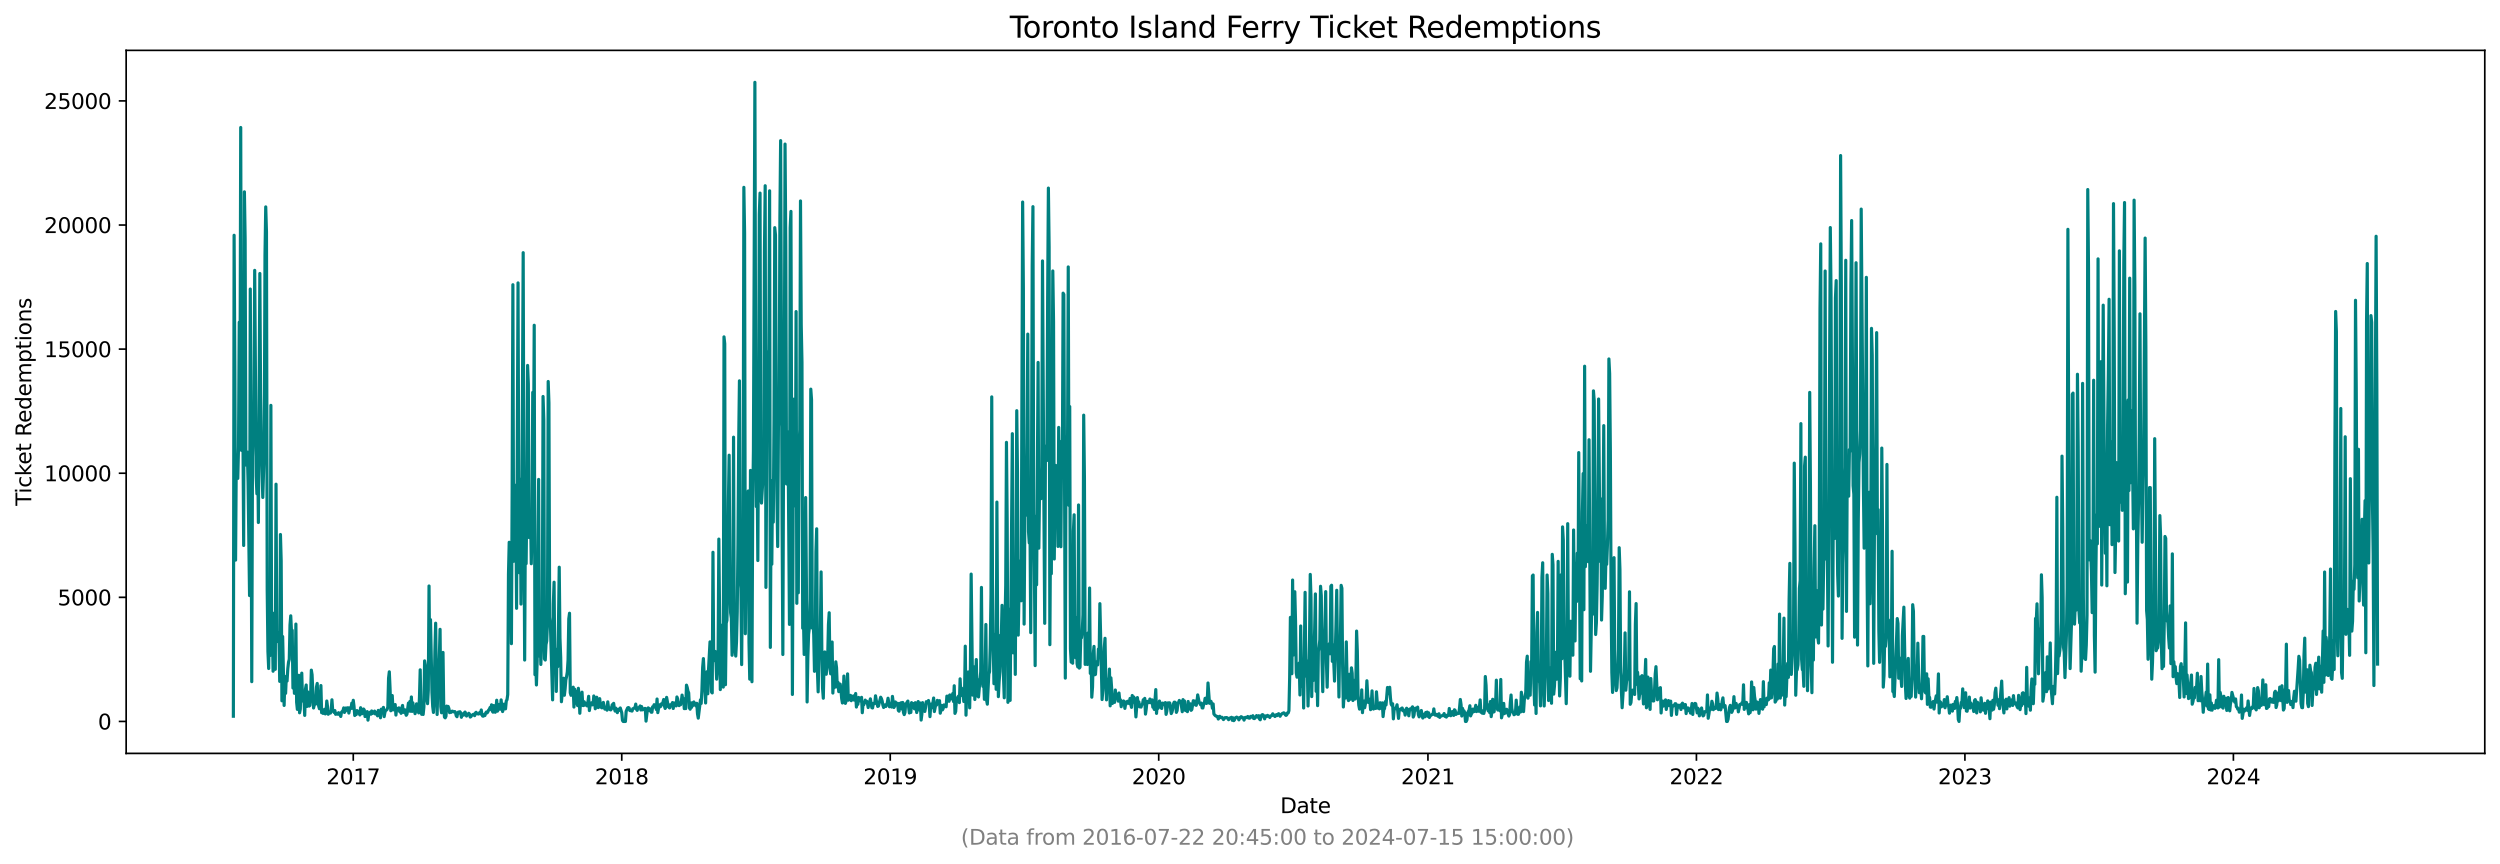 <?xml version="1.0" encoding="utf-8" standalone="no"?>
<!DOCTYPE svg PUBLIC "-//W3C//DTD SVG 1.1//EN"
  "http://www.w3.org/Graphics/SVG/1.1/DTD/svg11.dtd">
<svg xmlns:xlink="http://www.w3.org/1999/xlink" width="1182.891pt" height="408.957pt" viewBox="0 0 1182.891 408.957" xmlns="http://www.w3.org/2000/svg" version="1.1">
 <defs>
  <style type="text/css">*{stroke-linejoin: round; stroke-linecap: butt}</style>
 </defs>
 <g id="figure_1">
  <g id="patch_1">
   <path d="M 0 408.957 
L 1182.891 408.957 
L 1182.891 0 
L 0 0 
z
" style="fill: #ffffff"/>
  </g>
  <g id="axes_1">
   <g id="patch_2">
    <path d="M 59.691 356.478 
L 1175.691 356.478 
L 1175.691 23.838 
L 59.691 23.838 
z
" style="fill: #ffffff"/>
   </g>
   <g id="matplotlib.axis_1">
    <g id="xtick_1">
     <g id="line2d_1">
      <defs>
       <path id="mb00a5c586a" d="M 0 0 
L 0 3.5 
" style="stroke: #000000; stroke-width: 0.8"/>
      </defs>
      <g>
       <use xlink:href="#mb00a5c586a" x="167.149" y="356.478" style="stroke: #000000; stroke-width: 0.8"/>
      </g>
     </g>
     <g id="text_1">
      <!-- 2017 -->
      <g transform="translate(154.424 371.076) scale(0.1 -0.1)">
       <defs>
        <path id="DejaVuSans-32" d="M 1228 531 
L 3431 531 
L 3431 0 
L 469 0 
L 469 531 
Q 828 903 1448 1529 
Q 2069 2156 2228 2338 
Q 2531 2678 2651 2914 
Q 2772 3150 2772 3378 
Q 2772 3750 2511 3984 
Q 2250 4219 1831 4219 
Q 1534 4219 1204 4116 
Q 875 4013 500 3803 
L 500 4441 
Q 881 4594 1212 4672 
Q 1544 4750 1819 4750 
Q 2544 4750 2975 4387 
Q 3406 4025 3406 3419 
Q 3406 3131 3298 2873 
Q 3191 2616 2906 2266 
Q 2828 2175 2409 1742 
Q 1991 1309 1228 531 
z
" transform="scale(0.016)"/>
        <path id="DejaVuSans-30" d="M 2034 4250 
Q 1547 4250 1301 3770 
Q 1056 3291 1056 2328 
Q 1056 1369 1301 889 
Q 1547 409 2034 409 
Q 2525 409 2770 889 
Q 3016 1369 3016 2328 
Q 3016 3291 2770 3770 
Q 2525 4250 2034 4250 
z
M 2034 4750 
Q 2819 4750 3233 4129 
Q 3647 3509 3647 2328 
Q 3647 1150 3233 529 
Q 2819 -91 2034 -91 
Q 1250 -91 836 529 
Q 422 1150 422 2328 
Q 422 3509 836 4129 
Q 1250 4750 2034 4750 
z
" transform="scale(0.016)"/>
        <path id="DejaVuSans-31" d="M 794 531 
L 1825 531 
L 1825 4091 
L 703 3866 
L 703 4441 
L 1819 4666 
L 2450 4666 
L 2450 531 
L 3481 531 
L 3481 0 
L 794 0 
L 794 531 
z
" transform="scale(0.016)"/>
        <path id="DejaVuSans-37" d="M 525 4666 
L 3525 4666 
L 3525 4397 
L 1831 0 
L 1172 0 
L 2766 4134 
L 525 4134 
L 525 4666 
z
" transform="scale(0.016)"/>
       </defs>
       <use xlink:href="#DejaVuSans-32"/>
       <use xlink:href="#DejaVuSans-30" x="63.623"/>
       <use xlink:href="#DejaVuSans-31" x="127.246"/>
       <use xlink:href="#DejaVuSans-37" x="190.869"/>
      </g>
     </g>
    </g>
    <g id="xtick_2">
     <g id="line2d_2">
      <g>
       <use xlink:href="#mb00a5c586a" x="294.185" y="356.478" style="stroke: #000000; stroke-width: 0.8"/>
      </g>
     </g>
     <g id="text_2">
      <!-- 2018 -->
      <g transform="translate(281.46 371.076) scale(0.1 -0.1)">
       <defs>
        <path id="DejaVuSans-38" d="M 2034 2216 
Q 1584 2216 1326 1975 
Q 1069 1734 1069 1313 
Q 1069 891 1326 650 
Q 1584 409 2034 409 
Q 2484 409 2743 651 
Q 3003 894 3003 1313 
Q 3003 1734 2745 1975 
Q 2488 2216 2034 2216 
z
M 1403 2484 
Q 997 2584 770 2862 
Q 544 3141 544 3541 
Q 544 4100 942 4425 
Q 1341 4750 2034 4750 
Q 2731 4750 3128 4425 
Q 3525 4100 3525 3541 
Q 3525 3141 3298 2862 
Q 3072 2584 2669 2484 
Q 3125 2378 3379 2068 
Q 3634 1759 3634 1313 
Q 3634 634 3220 271 
Q 2806 -91 2034 -91 
Q 1263 -91 848 271 
Q 434 634 434 1313 
Q 434 1759 690 2068 
Q 947 2378 1403 2484 
z
M 1172 3481 
Q 1172 3119 1398 2916 
Q 1625 2713 2034 2713 
Q 2441 2713 2670 2916 
Q 2900 3119 2900 3481 
Q 2900 3844 2670 4047 
Q 2441 4250 2034 4250 
Q 1625 4250 1398 4047 
Q 1172 3844 1172 3481 
z
" transform="scale(0.016)"/>
       </defs>
       <use xlink:href="#DejaVuSans-32"/>
       <use xlink:href="#DejaVuSans-30" x="63.623"/>
       <use xlink:href="#DejaVuSans-31" x="127.246"/>
       <use xlink:href="#DejaVuSans-38" x="190.869"/>
      </g>
     </g>
    </g>
    <g id="xtick_3">
     <g id="line2d_3">
      <g>
       <use xlink:href="#mb00a5c586a" x="421.22" y="356.478" style="stroke: #000000; stroke-width: 0.8"/>
      </g>
     </g>
     <g id="text_3">
      <!-- 2019 -->
      <g transform="translate(408.495 371.076) scale(0.1 -0.1)">
       <defs>
        <path id="DejaVuSans-39" d="M 703 97 
L 703 672 
Q 941 559 1184 500 
Q 1428 441 1663 441 
Q 2288 441 2617 861 
Q 2947 1281 2994 2138 
Q 2813 1869 2534 1725 
Q 2256 1581 1919 1581 
Q 1219 1581 811 2004 
Q 403 2428 403 3163 
Q 403 3881 828 4315 
Q 1253 4750 1959 4750 
Q 2769 4750 3195 4129 
Q 3622 3509 3622 2328 
Q 3622 1225 3098 567 
Q 2575 -91 1691 -91 
Q 1453 -91 1209 -44 
Q 966 3 703 97 
z
M 1959 2075 
Q 2384 2075 2632 2365 
Q 2881 2656 2881 3163 
Q 2881 3666 2632 3958 
Q 2384 4250 1959 4250 
Q 1534 4250 1286 3958 
Q 1038 3666 1038 3163 
Q 1038 2656 1286 2365 
Q 1534 2075 1959 2075 
z
" transform="scale(0.016)"/>
       </defs>
       <use xlink:href="#DejaVuSans-32"/>
       <use xlink:href="#DejaVuSans-30" x="63.623"/>
       <use xlink:href="#DejaVuSans-31" x="127.246"/>
       <use xlink:href="#DejaVuSans-39" x="190.869"/>
      </g>
     </g>
    </g>
    <g id="xtick_4">
     <g id="line2d_4">
      <g>
       <use xlink:href="#mb00a5c586a" x="548.256" y="356.478" style="stroke: #000000; stroke-width: 0.8"/>
      </g>
     </g>
     <g id="text_4">
      <!-- 2020 -->
      <g transform="translate(535.531 371.076) scale(0.1 -0.1)">
       <use xlink:href="#DejaVuSans-32"/>
       <use xlink:href="#DejaVuSans-30" x="63.623"/>
       <use xlink:href="#DejaVuSans-32" x="127.246"/>
       <use xlink:href="#DejaVuSans-30" x="190.869"/>
      </g>
     </g>
    </g>
    <g id="xtick_5">
     <g id="line2d_5">
      <g>
       <use xlink:href="#mb00a5c586a" x="675.64" y="356.478" style="stroke: #000000; stroke-width: 0.8"/>
      </g>
     </g>
     <g id="text_5">
      <!-- 2021 -->
      <g transform="translate(662.915 371.076) scale(0.1 -0.1)">
       <use xlink:href="#DejaVuSans-32"/>
       <use xlink:href="#DejaVuSans-30" x="63.623"/>
       <use xlink:href="#DejaVuSans-32" x="127.246"/>
       <use xlink:href="#DejaVuSans-31" x="190.869"/>
      </g>
     </g>
    </g>
    <g id="xtick_6">
     <g id="line2d_6">
      <g>
       <use xlink:href="#mb00a5c586a" x="802.675" y="356.478" style="stroke: #000000; stroke-width: 0.8"/>
      </g>
     </g>
     <g id="text_6">
      <!-- 2022 -->
      <g transform="translate(789.95 371.076) scale(0.1 -0.1)">
       <use xlink:href="#DejaVuSans-32"/>
       <use xlink:href="#DejaVuSans-30" x="63.623"/>
       <use xlink:href="#DejaVuSans-32" x="127.246"/>
       <use xlink:href="#DejaVuSans-32" x="190.869"/>
      </g>
     </g>
    </g>
    <g id="xtick_7">
     <g id="line2d_7">
      <g>
       <use xlink:href="#mb00a5c586a" x="929.711" y="356.478" style="stroke: #000000; stroke-width: 0.8"/>
      </g>
     </g>
     <g id="text_7">
      <!-- 2023 -->
      <g transform="translate(916.986 371.076) scale(0.1 -0.1)">
       <defs>
        <path id="DejaVuSans-33" d="M 2597 2516 
Q 3050 2419 3304 2112 
Q 3559 1806 3559 1356 
Q 3559 666 3084 287 
Q 2609 -91 1734 -91 
Q 1441 -91 1130 -33 
Q 819 25 488 141 
L 488 750 
Q 750 597 1062 519 
Q 1375 441 1716 441 
Q 2309 441 2620 675 
Q 2931 909 2931 1356 
Q 2931 1769 2642 2001 
Q 2353 2234 1838 2234 
L 1294 2234 
L 1294 2753 
L 1863 2753 
Q 2328 2753 2575 2939 
Q 2822 3125 2822 3475 
Q 2822 3834 2567 4026 
Q 2313 4219 1838 4219 
Q 1578 4219 1281 4162 
Q 984 4106 628 3988 
L 628 4550 
Q 988 4650 1302 4700 
Q 1616 4750 1894 4750 
Q 2613 4750 3031 4423 
Q 3450 4097 3450 3541 
Q 3450 3153 3228 2886 
Q 3006 2619 2597 2516 
z
" transform="scale(0.016)"/>
       </defs>
       <use xlink:href="#DejaVuSans-32"/>
       <use xlink:href="#DejaVuSans-30" x="63.623"/>
       <use xlink:href="#DejaVuSans-32" x="127.246"/>
       <use xlink:href="#DejaVuSans-33" x="190.869"/>
      </g>
     </g>
    </g>
    <g id="xtick_8">
     <g id="line2d_8">
      <g>
       <use xlink:href="#mb00a5c586a" x="1056.747" y="356.478" style="stroke: #000000; stroke-width: 0.8"/>
      </g>
     </g>
     <g id="text_8">
      <!-- 2024 -->
      <g transform="translate(1044.022 371.076) scale(0.1 -0.1)">
       <defs>
        <path id="DejaVuSans-34" d="M 2419 4116 
L 825 1625 
L 2419 1625 
L 2419 4116 
z
M 2253 4666 
L 3047 4666 
L 3047 1625 
L 3713 1625 
L 3713 1100 
L 3047 1100 
L 3047 0 
L 2419 0 
L 2419 1100 
L 313 1100 
L 313 1709 
L 2253 4666 
z
" transform="scale(0.016)"/>
       </defs>
       <use xlink:href="#DejaVuSans-32"/>
       <use xlink:href="#DejaVuSans-30" x="63.623"/>
       <use xlink:href="#DejaVuSans-32" x="127.246"/>
       <use xlink:href="#DejaVuSans-34" x="190.869"/>
      </g>
     </g>
    </g>
    <g id="text_9">
     <!-- Date -->
     <g transform="translate(605.74 384.754) scale(0.1 -0.1)">
      <defs>
       <path id="DejaVuSans-44" d="M 1259 4147 
L 1259 519 
L 2022 519 
Q 2988 519 3436 956 
Q 3884 1394 3884 2338 
Q 3884 3275 3436 3711 
Q 2988 4147 2022 4147 
L 1259 4147 
z
M 628 4666 
L 1925 4666 
Q 3281 4666 3915 4102 
Q 4550 3538 4550 2338 
Q 4550 1131 3912 565 
Q 3275 0 1925 0 
L 628 0 
L 628 4666 
z
" transform="scale(0.016)"/>
       <path id="DejaVuSans-61" d="M 2194 1759 
Q 1497 1759 1228 1600 
Q 959 1441 959 1056 
Q 959 750 1161 570 
Q 1363 391 1709 391 
Q 2188 391 2477 730 
Q 2766 1069 2766 1631 
L 2766 1759 
L 2194 1759 
z
M 3341 1997 
L 3341 0 
L 2766 0 
L 2766 531 
Q 2569 213 2275 61 
Q 1981 -91 1556 -91 
Q 1019 -91 701 211 
Q 384 513 384 1019 
Q 384 1609 779 1909 
Q 1175 2209 1959 2209 
L 2766 2209 
L 2766 2266 
Q 2766 2663 2505 2880 
Q 2244 3097 1772 3097 
Q 1472 3097 1187 3025 
Q 903 2953 641 2809 
L 641 3341 
Q 956 3463 1253 3523 
Q 1550 3584 1831 3584 
Q 2591 3584 2966 3190 
Q 3341 2797 3341 1997 
z
" transform="scale(0.016)"/>
       <path id="DejaVuSans-74" d="M 1172 4494 
L 1172 3500 
L 2356 3500 
L 2356 3053 
L 1172 3053 
L 1172 1153 
Q 1172 725 1289 603 
Q 1406 481 1766 481 
L 2356 481 
L 2356 0 
L 1766 0 
Q 1100 0 847 248 
Q 594 497 594 1153 
L 594 3053 
L 172 3053 
L 172 3500 
L 594 3500 
L 594 4494 
L 1172 4494 
z
" transform="scale(0.016)"/>
       <path id="DejaVuSans-65" d="M 3597 1894 
L 3597 1613 
L 953 1613 
Q 991 1019 1311 708 
Q 1631 397 2203 397 
Q 2534 397 2845 478 
Q 3156 559 3463 722 
L 3463 178 
Q 3153 47 2828 -22 
Q 2503 -91 2169 -91 
Q 1331 -91 842 396 
Q 353 884 353 1716 
Q 353 2575 817 3079 
Q 1281 3584 2069 3584 
Q 2775 3584 3186 3129 
Q 3597 2675 3597 1894 
z
M 3022 2063 
Q 3016 2534 2758 2815 
Q 2500 3097 2075 3097 
Q 1594 3097 1305 2825 
Q 1016 2553 972 2059 
L 3022 2063 
z
" transform="scale(0.016)"/>
      </defs>
      <use xlink:href="#DejaVuSans-44"/>
      <use xlink:href="#DejaVuSans-61" x="77.002"/>
      <use xlink:href="#DejaVuSans-74" x="138.281"/>
      <use xlink:href="#DejaVuSans-65" x="177.49"/>
     </g>
    </g>
   </g>
   <g id="matplotlib.axis_2">
    <g id="ytick_1">
     <g id="line2d_9">
      <defs>
       <path id="m4a9d192ad2" d="M 0 0 
L -3.5 0 
" style="stroke: #000000; stroke-width: 0.8"/>
      </defs>
      <g>
       <use xlink:href="#m4a9d192ad2" x="59.691" y="341.358" style="stroke: #000000; stroke-width: 0.8"/>
      </g>
     </g>
     <g id="text_10">
      <!-- 0 -->
      <g transform="translate(46.328 345.157) scale(0.1 -0.1)">
       <use xlink:href="#DejaVuSans-30"/>
      </g>
     </g>
    </g>
    <g id="ytick_2">
     <g id="line2d_10">
      <g>
       <use xlink:href="#m4a9d192ad2" x="59.691" y="282.635" style="stroke: #000000; stroke-width: 0.8"/>
      </g>
     </g>
     <g id="text_11">
      <!-- 5000 -->
      <g transform="translate(27.241 286.434) scale(0.1 -0.1)">
       <defs>
        <path id="DejaVuSans-35" d="M 691 4666 
L 3169 4666 
L 3169 4134 
L 1269 4134 
L 1269 2991 
Q 1406 3038 1543 3061 
Q 1681 3084 1819 3084 
Q 2600 3084 3056 2656 
Q 3513 2228 3513 1497 
Q 3513 744 3044 326 
Q 2575 -91 1722 -91 
Q 1428 -91 1123 -41 
Q 819 9 494 109 
L 494 744 
Q 775 591 1075 516 
Q 1375 441 1709 441 
Q 2250 441 2565 725 
Q 2881 1009 2881 1497 
Q 2881 1984 2565 2268 
Q 2250 2553 1709 2553 
Q 1456 2553 1204 2497 
Q 953 2441 691 2322 
L 691 4666 
z
" transform="scale(0.016)"/>
       </defs>
       <use xlink:href="#DejaVuSans-35"/>
       <use xlink:href="#DejaVuSans-30" x="63.623"/>
       <use xlink:href="#DejaVuSans-30" x="127.246"/>
       <use xlink:href="#DejaVuSans-30" x="190.869"/>
      </g>
     </g>
    </g>
    <g id="ytick_3">
     <g id="line2d_11">
      <g>
       <use xlink:href="#m4a9d192ad2" x="59.691" y="223.912" style="stroke: #000000; stroke-width: 0.8"/>
      </g>
     </g>
     <g id="text_12">
      <!-- 10000 -->
      <g transform="translate(20.878 227.711) scale(0.1 -0.1)">
       <use xlink:href="#DejaVuSans-31"/>
       <use xlink:href="#DejaVuSans-30" x="63.623"/>
       <use xlink:href="#DejaVuSans-30" x="127.246"/>
       <use xlink:href="#DejaVuSans-30" x="190.869"/>
       <use xlink:href="#DejaVuSans-30" x="254.492"/>
      </g>
     </g>
    </g>
    <g id="ytick_4">
     <g id="line2d_12">
      <g>
       <use xlink:href="#m4a9d192ad2" x="59.691" y="165.189" style="stroke: #000000; stroke-width: 0.8"/>
      </g>
     </g>
     <g id="text_13">
      <!-- 15000 -->
      <g transform="translate(20.878 168.988) scale(0.1 -0.1)">
       <use xlink:href="#DejaVuSans-31"/>
       <use xlink:href="#DejaVuSans-35" x="63.623"/>
       <use xlink:href="#DejaVuSans-30" x="127.246"/>
       <use xlink:href="#DejaVuSans-30" x="190.869"/>
       <use xlink:href="#DejaVuSans-30" x="254.492"/>
      </g>
     </g>
    </g>
    <g id="ytick_5">
     <g id="line2d_13">
      <g>
       <use xlink:href="#m4a9d192ad2" x="59.691" y="106.466" style="stroke: #000000; stroke-width: 0.8"/>
      </g>
     </g>
     <g id="text_14">
      <!-- 20000 -->
      <g transform="translate(20.878 110.265) scale(0.1 -0.1)">
       <use xlink:href="#DejaVuSans-32"/>
       <use xlink:href="#DejaVuSans-30" x="63.623"/>
       <use xlink:href="#DejaVuSans-30" x="127.246"/>
       <use xlink:href="#DejaVuSans-30" x="190.869"/>
       <use xlink:href="#DejaVuSans-30" x="254.492"/>
      </g>
     </g>
    </g>
    <g id="ytick_6">
     <g id="line2d_14">
      <g>
       <use xlink:href="#m4a9d192ad2" x="59.691" y="47.743" style="stroke: #000000; stroke-width: 0.8"/>
      </g>
     </g>
     <g id="text_15">
      <!-- 25000 -->
      <g transform="translate(20.878 51.542) scale(0.1 -0.1)">
       <use xlink:href="#DejaVuSans-32"/>
       <use xlink:href="#DejaVuSans-35" x="63.623"/>
       <use xlink:href="#DejaVuSans-30" x="127.246"/>
       <use xlink:href="#DejaVuSans-30" x="190.869"/>
       <use xlink:href="#DejaVuSans-30" x="254.492"/>
      </g>
     </g>
    </g>
    <g id="text_16">
     <!-- Ticket Redemptions -->
     <g transform="translate(14.798 239.337) rotate(-90) scale(0.1 -0.1)">
      <defs>
       <path id="DejaVuSans-54" d="M -19 4666 
L 3928 4666 
L 3928 4134 
L 2272 4134 
L 2272 0 
L 1638 0 
L 1638 4134 
L -19 4134 
L -19 4666 
z
" transform="scale(0.016)"/>
       <path id="DejaVuSans-69" d="M 603 3500 
L 1178 3500 
L 1178 0 
L 603 0 
L 603 3500 
z
M 603 4863 
L 1178 4863 
L 1178 4134 
L 603 4134 
L 603 4863 
z
" transform="scale(0.016)"/>
       <path id="DejaVuSans-63" d="M 3122 3366 
L 3122 2828 
Q 2878 2963 2633 3030 
Q 2388 3097 2138 3097 
Q 1578 3097 1268 2742 
Q 959 2388 959 1747 
Q 959 1106 1268 751 
Q 1578 397 2138 397 
Q 2388 397 2633 464 
Q 2878 531 3122 666 
L 3122 134 
Q 2881 22 2623 -34 
Q 2366 -91 2075 -91 
Q 1284 -91 818 406 
Q 353 903 353 1747 
Q 353 2603 823 3093 
Q 1294 3584 2113 3584 
Q 2378 3584 2631 3529 
Q 2884 3475 3122 3366 
z
" transform="scale(0.016)"/>
       <path id="DejaVuSans-6b" d="M 581 4863 
L 1159 4863 
L 1159 1991 
L 2875 3500 
L 3609 3500 
L 1753 1863 
L 3688 0 
L 2938 0 
L 1159 1709 
L 1159 0 
L 581 0 
L 581 4863 
z
" transform="scale(0.016)"/>
       <path id="DejaVuSans-20" transform="scale(0.016)"/>
       <path id="DejaVuSans-52" d="M 2841 2188 
Q 3044 2119 3236 1894 
Q 3428 1669 3622 1275 
L 4263 0 
L 3584 0 
L 2988 1197 
Q 2756 1666 2539 1819 
Q 2322 1972 1947 1972 
L 1259 1972 
L 1259 0 
L 628 0 
L 628 4666 
L 2053 4666 
Q 2853 4666 3247 4331 
Q 3641 3997 3641 3322 
Q 3641 2881 3436 2590 
Q 3231 2300 2841 2188 
z
M 1259 4147 
L 1259 2491 
L 2053 2491 
Q 2509 2491 2742 2702 
Q 2975 2913 2975 3322 
Q 2975 3731 2742 3939 
Q 2509 4147 2053 4147 
L 1259 4147 
z
" transform="scale(0.016)"/>
       <path id="DejaVuSans-64" d="M 2906 2969 
L 2906 4863 
L 3481 4863 
L 3481 0 
L 2906 0 
L 2906 525 
Q 2725 213 2448 61 
Q 2172 -91 1784 -91 
Q 1150 -91 751 415 
Q 353 922 353 1747 
Q 353 2572 751 3078 
Q 1150 3584 1784 3584 
Q 2172 3584 2448 3432 
Q 2725 3281 2906 2969 
z
M 947 1747 
Q 947 1113 1208 752 
Q 1469 391 1925 391 
Q 2381 391 2643 752 
Q 2906 1113 2906 1747 
Q 2906 2381 2643 2742 
Q 2381 3103 1925 3103 
Q 1469 3103 1208 2742 
Q 947 2381 947 1747 
z
" transform="scale(0.016)"/>
       <path id="DejaVuSans-6d" d="M 3328 2828 
Q 3544 3216 3844 3400 
Q 4144 3584 4550 3584 
Q 5097 3584 5394 3201 
Q 5691 2819 5691 2113 
L 5691 0 
L 5113 0 
L 5113 2094 
Q 5113 2597 4934 2840 
Q 4756 3084 4391 3084 
Q 3944 3084 3684 2787 
Q 3425 2491 3425 1978 
L 3425 0 
L 2847 0 
L 2847 2094 
Q 2847 2600 2669 2842 
Q 2491 3084 2119 3084 
Q 1678 3084 1418 2786 
Q 1159 2488 1159 1978 
L 1159 0 
L 581 0 
L 581 3500 
L 1159 3500 
L 1159 2956 
Q 1356 3278 1631 3431 
Q 1906 3584 2284 3584 
Q 2666 3584 2933 3390 
Q 3200 3197 3328 2828 
z
" transform="scale(0.016)"/>
       <path id="DejaVuSans-70" d="M 1159 525 
L 1159 -1331 
L 581 -1331 
L 581 3500 
L 1159 3500 
L 1159 2969 
Q 1341 3281 1617 3432 
Q 1894 3584 2278 3584 
Q 2916 3584 3314 3078 
Q 3713 2572 3713 1747 
Q 3713 922 3314 415 
Q 2916 -91 2278 -91 
Q 1894 -91 1617 61 
Q 1341 213 1159 525 
z
M 3116 1747 
Q 3116 2381 2855 2742 
Q 2594 3103 2138 3103 
Q 1681 3103 1420 2742 
Q 1159 2381 1159 1747 
Q 1159 1113 1420 752 
Q 1681 391 2138 391 
Q 2594 391 2855 752 
Q 3116 1113 3116 1747 
z
" transform="scale(0.016)"/>
       <path id="DejaVuSans-6f" d="M 1959 3097 
Q 1497 3097 1228 2736 
Q 959 2375 959 1747 
Q 959 1119 1226 758 
Q 1494 397 1959 397 
Q 2419 397 2687 759 
Q 2956 1122 2956 1747 
Q 2956 2369 2687 2733 
Q 2419 3097 1959 3097 
z
M 1959 3584 
Q 2709 3584 3137 3096 
Q 3566 2609 3566 1747 
Q 3566 888 3137 398 
Q 2709 -91 1959 -91 
Q 1206 -91 779 398 
Q 353 888 353 1747 
Q 353 2609 779 3096 
Q 1206 3584 1959 3584 
z
" transform="scale(0.016)"/>
       <path id="DejaVuSans-6e" d="M 3513 2113 
L 3513 0 
L 2938 0 
L 2938 2094 
Q 2938 2591 2744 2837 
Q 2550 3084 2163 3084 
Q 1697 3084 1428 2787 
Q 1159 2491 1159 1978 
L 1159 0 
L 581 0 
L 581 3500 
L 1159 3500 
L 1159 2956 
Q 1366 3272 1645 3428 
Q 1925 3584 2291 3584 
Q 2894 3584 3203 3211 
Q 3513 2838 3513 2113 
z
" transform="scale(0.016)"/>
       <path id="DejaVuSans-73" d="M 2834 3397 
L 2834 2853 
Q 2591 2978 2328 3040 
Q 2066 3103 1784 3103 
Q 1356 3103 1142 2972 
Q 928 2841 928 2578 
Q 928 2378 1081 2264 
Q 1234 2150 1697 2047 
L 1894 2003 
Q 2506 1872 2764 1633 
Q 3022 1394 3022 966 
Q 3022 478 2636 193 
Q 2250 -91 1575 -91 
Q 1294 -91 989 -36 
Q 684 19 347 128 
L 347 722 
Q 666 556 975 473 
Q 1284 391 1588 391 
Q 1994 391 2212 530 
Q 2431 669 2431 922 
Q 2431 1156 2273 1281 
Q 2116 1406 1581 1522 
L 1381 1569 
Q 847 1681 609 1914 
Q 372 2147 372 2553 
Q 372 3047 722 3315 
Q 1072 3584 1716 3584 
Q 2034 3584 2315 3537 
Q 2597 3491 2834 3397 
z
" transform="scale(0.016)"/>
      </defs>
      <use xlink:href="#DejaVuSans-54"/>
      <use xlink:href="#DejaVuSans-69" x="57.959"/>
      <use xlink:href="#DejaVuSans-63" x="85.742"/>
      <use xlink:href="#DejaVuSans-6b" x="140.723"/>
      <use xlink:href="#DejaVuSans-65" x="195.008"/>
      <use xlink:href="#DejaVuSans-74" x="256.531"/>
      <use xlink:href="#DejaVuSans-20" x="295.74"/>
      <use xlink:href="#DejaVuSans-52" x="327.527"/>
      <use xlink:href="#DejaVuSans-65" x="392.51"/>
      <use xlink:href="#DejaVuSans-64" x="454.033"/>
      <use xlink:href="#DejaVuSans-65" x="517.51"/>
      <use xlink:href="#DejaVuSans-6d" x="579.033"/>
      <use xlink:href="#DejaVuSans-70" x="676.445"/>
      <use xlink:href="#DejaVuSans-74" x="739.922"/>
      <use xlink:href="#DejaVuSans-69" x="779.131"/>
      <use xlink:href="#DejaVuSans-6f" x="806.914"/>
      <use xlink:href="#DejaVuSans-6e" x="868.096"/>
      <use xlink:href="#DejaVuSans-73" x="931.475"/>
     </g>
    </g>
   </g>
   <g id="line2d_15">
    <path d="M 110.418 338.868 
L 110.766 111.328 
L 111.114 174.749 
L 111.462 265.018 
L 111.81 215.338 
L 112.158 224.229 
L 112.506 226.355 
L 112.854 211.533 
L 113.202 152.469 
L 113.55 189.782 
L 113.898 60.333 
L 114.246 213.095 
L 114.594 188.584 
L 114.942 202.725 
L 115.29 258.089 
L 115.639 90.775 
L 115.987 113.195 
L 116.335 220.048 
L 116.683 214.692 
L 117.031 213.905 
L 117.379 228.128 
L 118.075 281.789 
L 118.423 136.767 
L 118.771 215.139 
L 119.119 322.531 
L 119.467 216.219 
L 120.163 190.71 
L 120.511 127.935 
L 121.207 225.403 
L 121.555 233.636 
L 121.903 212.461 
L 122.251 247.213 
L 122.947 129.415 
L 123.295 186.282 
L 123.644 210.64 
L 124.34 235.363 
L 125.036 211.697 
L 125.384 120.688 
L 125.732 97.904 
L 126.08 109.778 
L 126.428 279.1 
L 126.776 308.285 
L 127.124 316.295 
L 127.472 283.985 
L 127.82 310.141 
L 128.168 191.814 
L 128.516 296.599 
L 128.864 297.633 
L 129.212 317.587 
L 129.908 290.022 
L 130.256 316.694 
L 130.604 229.103 
L 130.952 303.575 
L 131.3 300.181 
L 131.649 299.23 
L 131.997 301.919 
L 132.345 322.39 
L 132.693 252.909 
L 133.041 265.276 
L 133.389 331.586 
L 133.737 301.18 
L 134.433 333.771 
L 134.781 321.216 
L 135.129 328.051 
L 135.477 319.971 
L 135.825 322.238 
L 136.173 316.424 
L 136.521 313.323 
L 136.869 311.961 
L 137.217 295.683 
L 137.565 291.385 
L 137.913 298.819 
L 138.261 298.22 
L 138.609 325.526 
L 138.957 318.244 
L 139.305 328.051 
L 139.654 323.048 
L 140.002 295.284 
L 140.35 332.232 
L 140.698 335.65 
L 141.046 325.937 
L 141.394 319.525 
L 141.742 337.259 
L 142.09 335.521 
L 142.438 322.296 
L 142.786 318.503 
L 143.134 331.704 
L 143.482 329.449 
L 143.83 330.976 
L 144.178 338.492 
L 144.526 326.055 
L 144.874 324.117 
L 145.222 334.264 
L 145.57 327.358 
L 146.266 334.088 
L 146.614 333.818 
L 146.962 329.625 
L 147.31 317.082 
L 147.659 319.278 
L 148.355 334.98 
L 149.051 332.138 
L 149.399 333.113 
L 149.747 325.068 
L 150.095 323.377 
L 150.443 331.398 
L 150.791 334.111 
L 151.139 335.345 
L 151.487 333.348 
L 151.835 324.375 
L 152.183 337.224 
L 152.531 337.012 
L 152.879 337.553 
L 153.227 336.167 
L 153.575 335.603 
L 153.923 337.799 
L 154.271 337.13 
L 154.619 331.692 
L 154.967 334.335 
L 155.315 337.952 
L 155.663 336.766 
L 156.012 337.4 
L 156.36 337.388 
L 156.708 336.202 
L 157.056 331.117 
L 157.404 335.944 
L 158.1 337.118 
L 158.448 336.214 
L 158.796 337.964 
L 159.144 337.576 
L 159.492 337.928 
L 159.84 337.905 
L 160.188 337.212 
L 160.536 338.046 
L 160.884 338.21 
L 161.232 338.997 
L 161.58 336.989 
L 162.276 336.261 
L 162.624 334.945 
L 162.972 337.095 
L 163.32 336.543 
L 163.668 334.992 
L 164.017 336.073 
L 164.365 334.922 
L 164.713 334.898 
L 165.061 337.388 
L 165.409 335.685 
L 165.757 334.781 
L 166.105 335.215 
L 166.453 332.69 
L 166.801 335.133 
L 167.149 331.351 
L 167.497 334.135 
L 167.845 338.539 
L 168.193 337.494 
L 168.541 338.105 
L 168.889 336.214 
L 169.237 336.449 
L 169.585 337.247 
L 169.933 337.553 
L 170.281 338.292 
L 170.629 334.863 
L 170.977 337.4 
L 171.325 337.682 
L 171.673 335.779 
L 172.022 335.474 
L 172.37 335.944 
L 172.718 339.032 
L 173.066 338.915 
L 173.414 338.316 
L 173.762 336.707 
L 174.11 340.735 
L 174.458 338.081 
L 174.806 337.964 
L 175.154 336.965 
L 175.502 337.928 
L 175.85 336.39 
L 176.198 337.611 
L 176.546 337.423 
L 177.242 336.46 
L 177.59 337.823 
L 177.938 337.74 
L 178.286 337.095 
L 178.634 338.692 
L 178.982 336.131 
L 179.33 336.93 
L 179.678 336.742 
L 180.027 339.608 
L 180.375 335.544 
L 180.723 336.848 
L 181.071 336.719 
L 181.419 334.71 
L 181.767 339.068 
L 182.115 337.142 
L 182.463 336.084 
L 182.811 336.038 
L 183.159 335.673 
L 183.507 334.558 
L 183.855 320.863 
L 184.203 317.88 
L 184.551 325.608 
L 184.899 336.296 
L 185.247 335.767 
L 185.595 329.108 
L 185.943 335.908 
L 186.291 335.204 
L 186.639 335.38 
L 186.987 333.36 
L 187.335 338.339 
L 187.683 335.133 
L 188.031 335.286 
L 188.38 335.955 
L 188.728 334.934 
L 189.076 336.66 
L 189.424 336.19 
L 189.772 337.506 
L 190.12 334.91 
L 190.468 333.794 
L 190.816 337.071 
L 191.164 336.202 
L 191.512 335.814 
L 191.86 337.388 
L 192.208 338.433 
L 192.556 337.893 
L 193.252 332.679 
L 193.6 336.472 
L 193.948 331.892 
L 194.296 336.531 
L 194.644 329.778 
L 194.992 336.601 
L 195.34 332.549 
L 195.688 335.474 
L 196.036 335.532 
L 196.385 337.67 
L 196.733 336.46 
L 197.081 333.031 
L 197.429 333.336 
L 197.777 336.026 
L 198.125 337.306 
L 198.473 329.836 
L 198.821 316.941 
L 199.169 335.744 
L 199.517 337.987 
L 199.865 332.714 
L 200.213 338.046 
L 200.561 334.558 
L 200.909 312.701 
L 201.257 314.897 
L 201.605 325.127 
L 201.953 330.823 
L 202.301 332.937 
L 202.649 326.595 
L 202.997 277.268 
L 203.345 317.105 
L 203.693 293.205 
L 204.39 327.781 
L 204.738 334.276 
L 205.086 337.095 
L 205.434 330.001 
L 205.782 308.085 
L 206.13 294.873 
L 206.478 323.259 
L 206.826 338.058 
L 207.174 324.457 
L 207.87 311.209 
L 208.218 297.774 
L 208.566 334.37 
L 208.914 337.247 
L 209.262 334.252 
L 209.61 308.708 
L 209.958 335.074 
L 210.306 339.303 
L 210.654 339.643 
L 211.002 338.938 
L 211.35 334.1 
L 211.698 335.063 
L 212.046 334.264 
L 212.395 335.227 
L 212.743 337.2 
L 213.091 336.625 
L 213.439 337.048 
L 213.787 336.543 
L 214.135 336.496 
L 214.483 336.766 
L 214.831 336.848 
L 215.179 336.672 
L 215.527 337.106 
L 215.875 338.692 
L 216.223 339.115 
L 216.571 337.306 
L 216.919 336.895 
L 217.267 337.423 
L 217.615 336.766 
L 217.963 337.224 
L 218.311 339.385 
L 218.659 337.729 
L 219.007 337.846 
L 219.355 338.398 
L 219.703 337.282 
L 220.051 336.918 
L 220.399 337.705 
L 220.748 338.797 
L 221.096 337.987 
L 221.444 338.234 
L 221.792 337.494 
L 222.14 337.858 
L 222.488 339.279 
L 222.836 339.079 
L 223.184 338.433 
L 223.532 338.339 
L 223.88 338.022 
L 224.228 337.94 
L 224.576 338.61 
L 224.924 337.365 
L 225.272 337.036 
L 225.62 337.729 
L 225.968 337.67 
L 226.316 337.846 
L 226.664 337.576 
L 227.012 337.083 
L 227.36 337.799 
L 227.708 335.932 
L 228.056 338.292 
L 228.404 338.844 
L 228.753 338.833 
L 229.101 338.093 
L 229.449 338.551 
L 229.797 337.365 
L 230.145 336.883 
L 230.493 337.306 
L 230.841 336.813 
L 231.189 335.991 
L 231.537 335.603 
L 231.885 334.757 
L 232.233 335.685 
L 232.581 333.489 
L 232.929 336.496 
L 233.277 336.965 
L 233.625 333.841 
L 233.973 336.284 
L 234.321 337.012 
L 234.669 335.756 
L 235.017 331.328 
L 235.365 336.496 
L 235.713 335.838 
L 236.061 333.336 
L 236.758 335.556 
L 237.106 331.163 
L 237.454 334.605 
L 237.802 336.672 
L 238.15 335.568 
L 238.498 333.172 
L 238.846 334.945 
L 239.194 335.392 
L 239.542 331.669 
L 239.89 331.07 
L 240.238 328.65 
L 240.586 271.818 
L 240.934 256.585 
L 241.282 260.672 
L 241.63 268.353 
L 241.978 304.55 
L 242.326 232.297 
L 242.674 134.723 
L 243.022 265.593 
L 243.37 229.467 
L 243.718 230.841 
L 244.066 233.777 
L 244.414 287.826 
L 245.111 133.866 
L 245.459 236.584 
L 245.807 271.019 
L 246.155 226.766 
L 246.503 285.818 
L 246.851 256.468 
L 247.547 119.561 
L 247.895 237.042 
L 248.243 312.302 
L 248.591 246.297 
L 248.939 266.686 
L 249.287 234.318 
L 249.635 172.917 
L 249.983 181.619 
L 250.331 254.33 
L 250.679 254.272 
L 251.027 242.633 
L 251.375 266.733 
L 251.723 250.22 
L 252.071 185.671 
L 252.419 220.412 
L 252.768 153.902 
L 253.116 319.219 
L 253.464 311.644 
L 253.812 324.082 
L 254.16 312.677 
L 254.508 259.592 
L 254.856 226.848 
L 255.204 310.458 
L 255.552 298.807 
L 255.9 314.38 
L 256.596 294.485 
L 256.944 187.609 
L 257.292 198.508 
L 257.64 311.832 
L 257.988 312.29 
L 258.336 304.973 
L 258.684 303.258 
L 259.032 294.661 
L 259.38 180.515 
L 259.728 190.686 
L 260.076 292.007 
L 260.424 295.507 
L 261.469 331.14 
L 261.817 285.841 
L 262.165 275.482 
L 262.513 315.508 
L 262.861 307.134 
L 263.209 327.147 
L 263.557 308.696 
L 263.905 315.414 
L 264.253 295.178 
L 264.601 268.377 
L 264.949 301.872 
L 265.297 311.221 
L 265.645 332.021 
L 265.993 328.204 
L 266.341 322.12 
L 266.689 320.922 
L 267.037 328.967 
L 267.385 325.925 
L 267.733 321.686 
L 268.081 320.1 
L 268.429 317.939 
L 268.777 312.372 
L 269.126 292.817 
L 269.474 290.163 
L 269.822 327.793 
L 270.17 328.979 
L 270.518 328.65 
L 270.866 325.831 
L 271.214 325.15 
L 271.562 334.546 
L 271.91 326.09 
L 272.258 330.318 
L 272.606 327.1 
L 272.954 332.655 
L 273.302 333.865 
L 273.65 325.679 
L 273.998 329.143 
L 274.346 337.482 
L 274.694 331.563 
L 275.042 331.692 
L 275.39 327.511 
L 275.738 333.806 
L 276.086 333.83 
L 276.434 332.044 
L 276.782 333.63 
L 277.131 333.524 
L 277.479 332.761 
L 277.827 334.017 
L 278.175 332.303 
L 278.523 329.472 
L 278.871 336.202 
L 279.219 333.841 
L 279.915 332.526 
L 280.263 333.501 
L 280.611 333.395 
L 280.959 329.308 
L 281.307 330.541 
L 281.655 335.345 
L 282.351 329.907 
L 282.699 333.912 
L 283.047 334.804 
L 283.395 334.511 
L 283.743 330.576 
L 284.091 333.266 
L 284.439 334.663 
L 284.787 334.922 
L 285.136 333.888 
L 285.484 332.361 
L 286.18 335.509 
L 286.876 335.403 
L 287.224 336.014 
L 287.572 332.091 
L 287.92 334.898 
L 288.268 334.875 
L 288.616 335.732 
L 288.964 335.897 
L 289.312 335.415 
L 289.66 333.477 
L 290.008 333.254 
L 290.356 332.796 
L 290.704 335.345 
L 291.052 336.449 
L 291.4 335.074 
L 291.748 335.979 
L 292.096 337.2 
L 292.444 335.732 
L 292.792 335.544 
L 293.14 336.108 
L 293.489 334.98 
L 294.185 337.259 
L 294.533 340.888 
L 294.881 341.358 
L 295.925 341.358 
L 296.273 336.543 
L 296.969 334.945 
L 297.317 334.793 
L 297.665 334.969 
L 298.013 336.214 
L 298.361 336.108 
L 298.709 336.366 
L 299.057 336.437 
L 299.405 335.345 
L 299.753 335.298 
L 300.101 334.945 
L 300.449 334.934 
L 300.797 333.148 
L 301.145 335.568 
L 301.494 336.12 
L 301.842 334.945 
L 302.19 334.804 
L 302.538 334.804 
L 302.886 334.029 
L 303.234 335.932 
L 303.582 334.323 
L 303.93 335.873 
L 304.278 335.709 
L 304.626 335.709 
L 304.974 335.227 
L 305.322 335.215 
L 305.67 341.193 
L 306.366 335.345 
L 306.714 334.934 
L 307.062 336.167 
L 307.41 335.309 
L 308.106 336.977 
L 308.454 336.989 
L 308.802 334.417 
L 309.15 334.628 
L 309.499 333.43 
L 309.847 334.605 
L 310.195 333.677 
L 310.543 335.685 
L 310.891 330.752 
L 311.239 337.177 
L 311.587 335.239 
L 311.935 334.628 
L 312.283 333.43 
L 312.631 334.241 
L 312.979 332.996 
L 313.327 333.289 
L 313.675 332.326 
L 314.023 330.964 
L 314.371 334.041 
L 314.719 335.204 
L 315.067 334.475 
L 315.415 329.977 
L 316.111 333.794 
L 316.459 334.593 
L 316.807 334.957 
L 317.155 333.465 
L 317.504 334.041 
L 318.2 332.432 
L 318.548 335.215 
L 318.896 332.585 
L 319.244 333.877 
L 319.592 333.137 
L 319.94 333.994 
L 320.288 329.778 
L 320.636 330.658 
L 320.984 333.383 
L 321.332 333.865 
L 321.68 332.573 
L 322.028 333.442 
L 322.376 331.821 
L 322.724 328.897 
L 323.072 331.128 
L 323.42 330.705 
L 323.768 335.286 
L 324.116 330.494 
L 324.464 335.274 
L 324.812 324.187 
L 325.16 325.279 
L 325.508 327.006 
L 325.857 327.828 
L 326.205 334.957 
L 326.553 335.556 
L 326.901 332.573 
L 327.249 334.663 
L 327.597 332.514 
L 327.945 333.759 
L 328.293 332.138 
L 329.337 334.053 
L 329.685 332.784 
L 330.033 337.823 
L 330.381 339.784 
L 331.425 331.128 
L 331.773 332.831 
L 332.121 326.56 
L 332.469 315.719 
L 332.817 311.62 
L 333.862 332.62 
L 334.21 319.947 
L 334.558 317.822 
L 334.906 328.263 
L 335.254 316.577 
L 335.95 303.705 
L 336.298 311.879 
L 336.646 327.429 
L 336.994 327.852 
L 337.342 261.318 
L 337.69 312.631 
L 338.038 312.302 
L 338.386 308.226 
L 338.734 312.184 
L 339.082 321.357 
L 339.43 316.377 
L 339.778 309.589 
L 340.126 255.082 
L 340.822 326.278 
L 341.17 295.812 
L 341.867 306.512 
L 342.215 325.103 
L 342.563 159.399 
L 342.911 162.652 
L 343.259 323.976 
L 343.607 294.873 
L 343.955 293.452 
L 344.303 274.132 
L 344.651 237.512 
L 344.999 215.385 
L 345.347 275.4 
L 345.695 289.963 
L 346.043 292.559 
L 346.391 310.035 
L 346.739 284.984 
L 347.087 206.859 
L 347.435 304.95 
L 348.131 310.423 
L 348.479 303.705 
L 348.827 289.411 
L 349.175 257.126 
L 349.523 209.031 
L 349.872 180.198 
L 350.22 273.509 
L 350.568 278.407 
L 350.916 314.451 
L 351.264 270.89 
L 351.612 249.28 
L 351.96 88.649 
L 352.308 110.212 
L 352.656 299.829 
L 353.004 262.07 
L 353.352 264.994 
L 353.7 253.684 
L 354.048 232.309 
L 354.396 304.092 
L 354.744 321.345 
L 355.092 222.596 
L 355.44 250.889 
L 355.788 322.566 
L 356.136 240.143 
L 356.484 213.436 
L 357.18 38.958 
L 357.528 174.479 
L 357.876 239.685 
L 358.225 220.553 
L 358.573 265.218 
L 358.921 199.694 
L 359.269 101.439 
L 359.617 91.374 
L 359.965 235.398 
L 360.313 238.029 
L 361.357 219.907 
L 361.705 118.586 
L 362.053 87.886 
L 362.401 277.925 
L 363.097 166.504 
L 363.445 194.703 
L 363.793 163.04 
L 364.141 90.282 
L 364.489 306.312 
L 364.837 241.529 
L 365.185 266.956 
L 365.533 227.329 
L 365.881 247.049 
L 366.23 198.602 
L 366.578 107.722 
L 366.926 111.199 
L 367.274 199.73 
L 367.622 236.114 
L 367.97 258.594 
L 368.318 201.867 
L 368.666 196.312 
L 369.014 103.013 
L 369.362 66.546 
L 370.058 247.483 
L 370.406 309.671 
L 370.754 209.125 
L 371.102 182.371 
L 371.45 68.178 
L 371.798 117.106 
L 372.146 228.985 
L 372.494 219.449 
L 372.842 204.369 
L 373.538 295.436 
L 373.886 107.746 
L 374.235 100.03 
L 374.931 328.58 
L 375.279 239.614 
L 375.627 188.866 
L 375.975 190.228 
L 376.323 239.391 
L 376.671 147.431 
L 377.019 285.454 
L 377.367 227.717 
L 377.715 280.474 
L 378.063 212.379 
L 378.411 203.312 
L 378.759 95.085 
L 379.107 153.726 
L 379.455 171.437 
L 379.803 297.233 
L 380.151 291.525 
L 380.499 309.659 
L 380.847 291.76 
L 381.195 235.433 
L 381.543 275.095 
L 381.891 332.127 
L 382.24 310.869 
L 382.588 300.076 
L 382.936 297.257 
L 383.284 283.704 
L 383.632 184.133 
L 383.98 189.113 
L 384.328 297.175 
L 384.676 293.639 
L 385.024 300.451 
L 385.372 317.634 
L 385.72 305.995 
L 386.068 261.095 
L 386.416 250.208 
L 386.764 317.082 
L 387.112 327.347 
L 387.46 310.481 
L 387.808 306.887 
L 388.156 298.666 
L 388.504 270.62 
L 388.852 307.616 
L 389.2 325.691 
L 389.548 330.365 
L 389.896 313.969 
L 390.245 308.473 
L 390.593 315.919 
L 390.941 319.02 
L 391.637 310.728 
L 391.985 295.483 
L 392.333 289.928 
L 392.681 315.79 
L 393.029 318.832 
L 393.377 315.896 
L 393.725 303.775 
L 394.073 327.91 
L 394.421 319.736 
L 394.769 325.373 
L 395.117 323.33 
L 395.465 313.147 
L 395.813 315.966 
L 396.161 325.115 
L 396.509 322.848 
L 396.857 327.241 
L 397.205 323.6 
L 397.553 323.717 
L 397.901 326.419 
L 398.249 330.6 
L 398.598 332.62 
L 398.946 330.952 
L 399.294 319.889 
L 399.642 327.769 
L 399.99 332.796 
L 400.338 331.692 
L 400.686 327.652 
L 401.034 318.855 
L 401.382 331.304 
L 401.73 330.788 
L 402.426 329.014 
L 402.774 331.528 
L 403.122 330.482 
L 403.818 329.261 
L 404.166 331.257 
L 404.514 330.212 
L 404.862 328.145 
L 405.21 334.534 
L 405.558 332.573 
L 405.906 333.254 
L 406.254 330.001 
L 406.603 330.823 
L 406.951 330.846 
L 407.299 331.762 
L 407.647 329.954 
L 407.995 337.212 
L 408.343 333.137 
L 408.691 333.465 
L 409.039 332.596 
L 409.387 331.269 
L 409.735 332.373 
L 410.083 331.809 
L 410.431 332.819 
L 410.779 334.769 
L 411.127 332.608 
L 411.475 332.056 
L 411.823 330.67 
L 412.519 334.851 
L 412.867 334.969 
L 413.215 332.819 
L 413.563 332.996 
L 413.911 332.843 
L 414.259 329.226 
L 414.608 331.375 
L 415.304 334.241 
L 415.652 334.076 
L 416.696 329.895 
L 417.044 330.541 
L 417.392 331.657 
L 417.74 333.618 
L 418.088 334.746 
L 418.436 333.794 
L 418.784 333.501 
L 419.132 334.288 
L 419.48 333.653 
L 419.828 332.502 
L 420.176 330.377 
L 420.872 334.417 
L 421.22 332.996 
L 421.568 334.135 
L 421.916 334.546 
L 422.264 329.508 
L 422.961 334.757 
L 423.309 334.135 
L 423.657 332.127 
L 424.005 332.69 
L 424.353 332.819 
L 424.701 332.761 
L 425.049 336.178 
L 425.397 336.507 
L 425.745 332.796 
L 426.093 332.984 
L 426.441 332.479 
L 426.789 335.509 
L 427.137 332.385 
L 427.485 337.153 
L 427.833 338.116 
L 428.181 337.177 
L 428.529 332.996 
L 428.877 333.559 
L 429.225 332.15 
L 429.573 331.715 
L 430.269 337.353 
L 430.617 334.323 
L 430.966 337.095 
L 431.314 332.467 
L 431.662 334.111 
L 432.01 332.866 
L 432.358 334.757 
L 432.706 335.403 
L 433.054 332.491 
L 433.402 334.123 
L 433.75 337.13 
L 434.098 332.996 
L 434.446 331.939 
L 434.794 335.074 
L 435.142 336.049 
L 435.49 332.632 
L 435.838 340.7 
L 436.186 337.905 
L 436.534 332.467 
L 436.882 335.168 
L 437.23 334.135 
L 437.578 336.613 
L 437.926 334.746 
L 438.274 332.009 
L 438.622 332.608 
L 438.971 332.408 
L 439.319 331.457 
L 439.667 333.36 
L 440.015 339.079 
L 440.363 334.288 
L 440.711 333.113 
L 441.059 334.851 
L 441.755 330.271 
L 442.103 336.672 
L 442.799 333.066 
L 443.147 333.606 
L 443.495 331.387 
L 443.843 332.596 
L 444.191 332.174 
L 444.539 331.528 
L 444.887 337.447 
L 445.583 333.783 
L 445.931 335.873 
L 446.279 335.215 
L 446.627 333.536 
L 446.976 334.111 
L 447.324 333.865 
L 447.672 334.417 
L 448.02 329.39 
L 448.368 330.306 
L 448.716 329.378 
L 449.064 331.821 
L 449.412 328.815 
L 449.76 330.811 
L 450.456 329.813 
L 450.804 328.133 
L 451.152 331.927 
L 451.5 324.481 
L 451.848 337.541 
L 452.196 336.613 
L 452.544 330.694 
L 452.892 330.741 
L 453.24 329.766 
L 453.588 329.331 
L 453.936 332.444 
L 454.284 321.204 
L 454.632 328.85 
L 454.981 325.597 
L 455.329 329.19 
L 455.677 327.781 
L 456.025 331.927 
L 456.373 328.791 
L 456.721 305.748 
L 457.069 338.375 
L 457.417 327.264 
L 457.765 328.18 
L 458.113 317.927 
L 458.461 323.424 
L 458.809 334.922 
L 459.157 315.214 
L 459.505 271.642 
L 460.201 328.885 
L 460.549 318.421 
L 460.897 315.508 
L 461.245 330.964 
L 461.941 312.079 
L 462.289 329.284 
L 462.637 321.592 
L 462.985 329.766 
L 463.682 321.862 
L 464.03 317.88 
L 464.378 277.949 
L 464.726 319.172 
L 465.074 324.774 
L 465.422 321.345 
L 465.77 330.893 
L 466.118 320.441 
L 466.466 295.483 
L 466.814 331.281 
L 467.162 333.184 
L 467.858 318.89 
L 468.206 317.869 
L 468.554 305.208 
L 468.902 281.214 
L 469.25 187.797 
L 469.598 274.836 
L 469.946 305.208 
L 470.294 323.494 
L 470.642 319.266 
L 470.99 300.076 
L 471.339 326.137 
L 471.687 237.571 
L 472.035 298.654 
L 472.383 329.613 
L 472.731 322.602 
L 473.079 317.845 
L 473.427 300.557 
L 473.775 301.755 
L 474.123 286.428 
L 474.471 310.751 
L 475.167 330.165 
L 475.515 295.742 
L 475.863 277.068 
L 476.211 209.313 
L 476.559 247.436 
L 476.907 332.314 
L 477.255 289.188 
L 477.603 288.26 
L 477.951 331.398 
L 478.995 205.214 
L 479.344 308.884 
L 479.692 282.329 
L 480.04 284.502 
L 480.388 319.078 
L 481.084 194.327 
L 481.432 223.759 
L 481.78 300.51 
L 482.128 280.803 
L 482.476 279.335 
L 482.824 265.382 
L 483.172 284.256 
L 483.868 95.602 
L 484.216 136.626 
L 484.564 295.284 
L 484.912 244.805 
L 485.26 237.958 
L 485.608 243.748 
L 485.956 209.9 
L 486.304 158.095 
L 486.652 251.535 
L 487 256.891 
L 487.349 249.01 
L 487.697 299.336 
L 488.045 231.464 
L 488.393 125.598 
L 488.741 97.787 
L 489.089 241.658 
L 489.437 269.175 
L 489.785 314.932 
L 490.133 244.277 
L 490.481 276.692 
L 491.177 171.496 
L 491.525 259.369 
L 491.873 230.712 
L 492.221 223.301 
L 492.569 235.927 
L 492.917 220.811 
L 493.265 123.46 
L 493.961 243.631 
L 494.309 294.931 
L 494.657 211.098 
L 495.005 212.026 
L 495.353 217.887 
L 495.702 140.819 
L 496.05 89.002 
L 496.398 116.942 
L 496.746 305.02 
L 497.094 244.089 
L 497.442 271.454 
L 498.138 128.217 
L 498.486 152.141 
L 498.834 264.489 
L 499.182 231.969 
L 499.53 220.236 
L 499.878 234.388 
L 500.226 222.279 
L 500.574 258.535 
L 500.922 202.243 
L 501.27 228.88 
L 501.618 209.208 
L 501.966 258.688 
L 502.314 208.773 
L 502.662 219.484 
L 503.01 138.716 
L 503.358 139.304 
L 504.055 320.852 
L 504.403 206.682 
L 504.751 222.373 
L 505.099 214.739 
L 505.447 126.302 
L 505.795 239.145 
L 506.143 192.366 
L 506.491 307.017 
L 506.839 313.288 
L 507.187 301.931 
L 507.535 313.805 
L 507.883 251.324 
L 508.231 243.584 
L 508.579 308.861 
L 508.927 311.198 
L 509.275 292.218 
L 509.623 314.11 
L 509.971 315.555 
L 510.319 238.933 
L 510.667 316.119 
L 511.015 315.731 
L 511.363 300.757 
L 511.712 301.779 
L 512.06 299.066 
L 512.408 290.844 
L 512.756 196.441 
L 513.104 226.061 
L 513.452 314.357 
L 513.8 307.463 
L 514.148 307.745 
L 514.496 314.416 
L 514.844 299.453 
L 515.192 311.339 
L 515.54 278.231 
L 515.888 318.632 
L 516.236 309.835 
L 516.584 329.883 
L 516.932 325.103 
L 517.28 309.471 
L 517.628 305.854 
L 517.976 319.266 
L 518.324 319.09 
L 518.672 313.981 
L 519.02 313.018 
L 519.368 314.604 
L 519.717 307.099 
L 520.065 310.434 
L 520.413 285.63 
L 521.457 330.987 
L 521.805 326.618 
L 522.501 306.512 
L 522.849 302.025 
L 523.197 321.956 
L 523.545 331.14 
L 523.893 322.191 
L 524.241 321.322 
L 524.589 324.363 
L 524.937 316.588 
L 525.285 333.959 
L 525.633 320.734 
L 525.981 325.632 
L 526.329 332.855 
L 526.677 331.915 
L 527.025 328.791 
L 527.373 332.326 
L 527.721 326.477 
L 528.07 329.989 
L 528.418 328.474 
L 529.114 331.751 
L 529.462 327.898 
L 529.81 331.387 
L 530.158 331.128 
L 530.506 334.382 
L 530.854 332.35 
L 531.202 332.514 
L 531.55 331.657 
L 531.898 331.856 
L 532.246 335.168 
L 532.594 333.019 
L 532.942 333.078 
L 533.29 331.927 
L 533.638 331.786 
L 533.986 332.197 
L 534.334 332.913 
L 534.682 330.482 
L 535.03 333.113 
L 535.378 334.687 
L 535.726 329.085 
L 536.075 332.314 
L 536.423 329.778 
L 536.771 330.424 
L 537.119 333.371 
L 537.467 339.197 
L 538.163 330.071 
L 538.511 332.796 
L 538.859 332.115 
L 539.207 334.44 
L 539.555 333.559 
L 539.903 334.558 
L 540.251 333.43 
L 540.599 333.066 
L 540.947 331.093 
L 541.295 331.304 
L 541.643 330.447 
L 541.991 337.87 
L 542.339 335.427 
L 542.687 331.821 
L 543.035 331.986 
L 543.383 332.455 
L 543.731 332.444 
L 544.08 330.752 
L 544.428 332.35 
L 544.776 332.643 
L 545.124 331.152 
L 545.472 334.605 
L 545.82 334.687 
L 546.168 335.673 
L 546.864 326.289 
L 547.212 337.541 
L 547.56 333.172 
L 547.908 335.18 
L 548.256 333.818 
L 548.604 331.704 
L 549.3 334.734 
L 549.648 335.215 
L 549.996 332.679 
L 550.344 332.784 
L 550.692 333.395 
L 551.04 332.679 
L 551.388 332.444 
L 551.736 337.999 
L 552.085 336.484 
L 552.433 332.62 
L 552.781 333.113 
L 553.129 332.514 
L 553.477 332.62 
L 554.173 337.623 
L 554.521 336.954 
L 554.869 335.532 
L 555.217 333.054 
L 555.565 332.244 
L 555.913 332.244 
L 556.261 332.561 
L 556.609 337.059 
L 556.957 336.225 
L 557.305 332.784 
L 557.653 332.35 
L 558.001 331.422 
L 558.349 332.279 
L 558.697 331.903 
L 559.393 336.742 
L 559.741 331.034 
L 560.09 331.997 
L 560.438 331.657 
L 560.786 336.084 
L 561.134 336.249 
L 561.482 335.497 
L 561.83 336.73 
L 562.178 331.903 
L 562.526 335.45 
L 562.874 335.086 
L 563.222 333.019 
L 563.57 336.096 
L 563.918 335.744 
L 564.614 331.551 
L 564.962 332.526 
L 565.31 331.692 
L 565.658 333.571 
L 566.006 333.724 
L 566.354 331.962 
L 566.702 328.803 
L 567.398 332.35 
L 568.094 333.489 
L 568.443 332.667 
L 568.791 334.945 
L 569.139 334.992 
L 569.487 333.371 
L 569.835 332.902 
L 570.183 330.447 
L 570.531 330.33 
L 570.879 332.831 
L 571.227 331.316 
L 571.575 323.165 
L 572.271 332.761 
L 572.967 331.833 
L 573.315 332.808 
L 573.663 335.121 
L 574.011 333.066 
L 574.359 337.823 
L 575.055 338.645 
L 575.403 338.751 
L 575.751 339.079 
L 576.099 339.009 
L 576.448 340.207 
L 577.144 338.927 
L 577.492 339.514 
L 578.188 339.385 
L 578.884 340.465 
L 579.58 339.573 
L 579.928 339.596 
L 580.276 339.49 
L 580.624 339.608 
L 580.972 339.984 
L 581.32 340.524 
L 581.668 339.878 
L 582.712 339.408 
L 583.06 340.806 
L 583.408 339.643 
L 583.756 340.982 
L 584.104 340.63 
L 584.453 339.678 
L 585.149 339.314 
L 585.845 339.761 
L 586.193 340.606 
L 586.541 339.526 
L 586.889 339.796 
L 587.237 339.115 
L 587.933 339.479 
L 588.281 339.784 
L 588.629 340.724 
L 588.977 339.561 
L 589.325 339.408 
L 590.021 339.584 
L 590.369 339.009 
L 590.717 339.631 
L 591.065 339.819 
L 591.413 339.737 
L 591.761 338.95 
L 592.458 339.314 
L 592.806 338.645 
L 593.154 339.937 
L 593.502 340.007 
L 593.85 339.702 
L 594.546 338.586 
L 594.894 339.185 
L 595.242 339.361 
L 595.59 338.633 
L 595.938 340.219 
L 596.286 340.559 
L 596.634 338.95 
L 596.982 338.363 
L 597.33 338.128 
L 597.678 338.292 
L 598.374 340.125 
L 598.722 338.844 
L 599.07 338.704 
L 599.418 339.009 
L 599.766 338.48 
L 600.114 338.915 
L 600.462 338.856 
L 600.811 339.479 
L 601.159 338.751 
L 601.855 338.551 
L 602.203 337.74 
L 603.247 339.021 
L 603.595 338.715 
L 603.943 338.116 
L 604.291 338.586 
L 604.639 337.987 
L 604.987 337.682 
L 605.683 338.903 
L 606.031 338.21 
L 606.727 337.611 
L 607.423 337.282 
L 607.771 337.482 
L 608.119 338.199 
L 608.467 338.48 
L 608.816 338.257 
L 609.164 337.306 
L 609.512 337.341 
L 609.86 336.261 
L 610.208 320.77 
L 610.556 292.124 
L 610.904 317.775 
L 611.252 318.773 
L 611.6 274.449 
L 611.948 309.953 
L 612.296 309.06 
L 612.644 279.981 
L 612.992 294.086 
L 613.34 318.385 
L 613.688 320.417 
L 614.036 320.077 
L 614.732 313.723 
L 615.08 328.826 
L 615.428 296.188 
L 615.776 324.821 
L 616.124 315.367 
L 616.472 312.055 
L 616.821 334.992 
L 617.517 280.274 
L 617.865 319.9 
L 618.213 312.666 
L 618.561 315.531 
L 618.909 334.041 
L 619.605 303.317 
L 619.953 271.795 
L 620.301 282.694 
L 620.649 329.59 
L 620.997 310.975 
L 621.345 321.991 
L 622.041 297.785 
L 622.389 281.026 
L 622.737 327.112 
L 623.085 316.894 
L 623.433 333.877 
L 623.781 308.238 
L 624.129 306.359 
L 624.477 302.812 
L 624.826 277.408 
L 625.174 281.942 
L 625.522 312.243 
L 625.87 327.253 
L 626.218 302.636 
L 626.566 307.028 
L 626.914 296.482 
L 627.262 279.934 
L 627.61 313.605 
L 627.958 325.139 
L 628.306 309.765 
L 628.654 308.532 
L 629.002 304.538 
L 629.35 309.33 
L 629.698 277.361 
L 630.046 276.915 
L 630.394 312.924 
L 630.742 305.02 
L 631.438 322.261 
L 632.134 295.965 
L 632.482 279.299 
L 632.83 308.062 
L 633.179 310.704 
L 633.527 329.778 
L 633.875 304.809 
L 634.223 302.389 
L 634.571 276.962 
L 634.919 278.325 
L 635.267 315.355 
L 635.615 334.511 
L 635.963 328.756 
L 636.311 330.412 
L 636.659 322.519 
L 637.007 303.728 
L 637.355 320.993 
L 637.703 330.4 
L 638.051 331.492 
L 638.399 319.043 
L 638.747 330.882 
L 639.095 328.603 
L 639.443 316.001 
L 639.791 318.538 
L 640.139 331.445 
L 640.487 330.529 
L 640.835 321.897 
L 641.184 330.741 
L 641.532 322.437 
L 641.88 298.596 
L 642.228 308.097 
L 642.576 329.132 
L 642.924 333.724 
L 643.272 335.521 
L 643.62 332.62 
L 643.968 335.027 
L 644.316 326.43 
L 644.664 337.2 
L 645.012 332.174 
L 645.36 331.692 
L 645.708 334.863 
L 646.056 332.996 
L 646.404 330.353 
L 646.752 322.12 
L 647.1 328.533 
L 647.448 332.373 
L 647.796 330.752 
L 648.144 331.398 
L 648.492 335.779 
L 648.84 332.726 
L 649.189 326.9 
L 649.537 335.027 
L 649.885 335.486 
L 650.233 334.311 
L 650.581 335.016 
L 650.929 335.204 
L 651.277 327.347 
L 651.625 331.974 
L 651.973 335.063 
L 652.321 335.039 
L 652.669 335.38 
L 653.017 332.502 
L 653.365 335.11 
L 654.061 332.573 
L 654.409 339.044 
L 654.757 335.779 
L 655.105 335.286 
L 655.453 331.974 
L 655.801 333.548 
L 656.497 325.291 
L 657.194 328.216 
L 657.542 325.197 
L 657.89 330.142 
L 658.238 333.207 
L 658.586 333.783 
L 658.934 332.996 
L 659.282 340.125 
L 659.63 336.049 
L 659.978 335.309 
L 660.674 334.675 
L 661.022 333.465 
L 661.718 339.913 
L 662.066 335.932 
L 662.414 335.579 
L 662.762 335.791 
L 663.11 335.168 
L 663.458 335.004 
L 663.806 336.319 
L 664.154 336.131 
L 664.502 336.449 
L 664.85 338.351 
L 665.198 335.709 
L 665.547 335.11 
L 665.895 335.791 
L 666.591 338.68 
L 666.939 335.568 
L 667.287 335.403 
L 667.635 335.803 
L 667.983 334.957 
L 668.331 334.44 
L 668.679 339.279 
L 669.027 338.48 
L 669.375 335.72 
L 669.723 335.063 
L 670.071 335.979 
L 670.767 334.581 
L 671.115 338.128 
L 671.463 339.173 
L 671.811 337.811 
L 672.159 337.318 
L 672.507 336.178 
L 672.855 338.539 
L 673.203 339.737 
L 673.9 337.893 
L 674.248 339.15 
L 674.596 337.13 
L 674.944 338.68 
L 675.292 336.918 
L 675.64 338.938 
L 675.988 337.282 
L 676.336 339.479 
L 676.684 338.715 
L 677.38 338.234 
L 677.728 337.893 
L 678.076 337.999 
L 678.424 335.427 
L 678.772 337.917 
L 679.12 338.398 
L 679.468 338.386 
L 679.816 337.999 
L 680.164 338.715 
L 680.512 338.962 
L 680.86 337.729 
L 681.208 339.443 
L 681.557 338.985 
L 681.905 338.762 
L 682.253 338.692 
L 682.601 338.433 
L 682.949 338.527 
L 683.297 337.623 
L 683.645 338.95 
L 683.993 338.516 
L 684.341 339.291 
L 684.689 338.41 
L 685.037 338.645 
L 685.385 338.363 
L 685.733 335.227 
L 686.081 338.457 
L 686.429 338.633 
L 686.777 338.222 
L 687.125 336.695 
L 687.473 337.799 
L 687.821 338.492 
L 688.169 335.826 
L 688.517 336.108 
L 688.865 338.034 
L 689.91 337.282 
L 690.258 337.588 
L 690.606 334.816 
L 690.954 330.964 
L 691.302 333.371 
L 691.65 338.786 
L 691.998 335.18 
L 692.346 336.578 
L 692.694 336.355 
L 693.042 337.188 
L 693.39 341.358 
L 693.738 341.358 
L 694.086 340.63 
L 694.434 337.282 
L 695.13 335.885 
L 695.478 333.923 
L 695.826 338.727 
L 696.174 337.823 
L 696.522 337.318 
L 696.87 335.521 
L 697.218 336.695 
L 697.567 336.648 
L 697.915 335.509 
L 698.263 333.724 
L 698.611 336.695 
L 698.959 335.086 
L 699.307 334.699 
L 699.655 336.519 
L 700.003 334.546 
L 700.351 331.175 
L 700.699 336.989 
L 701.047 337.106 
L 701.395 337.482 
L 701.743 336.284 
L 702.091 337.553 
L 702.439 335.967 
L 702.787 320.112 
L 703.135 324.199 
L 703.483 333.877 
L 704.179 336.39 
L 704.527 333.465 
L 704.875 337.212 
L 705.223 331.927 
L 705.571 339.068 
L 705.92 336.59 
L 706.268 330.87 
L 706.616 336.918 
L 706.964 336.742 
L 707.312 331.234 
L 707.66 332.925 
L 708.008 321.838 
L 708.356 335.004 
L 708.704 335.955 
L 709.052 334.828 
L 709.4 334.241 
L 709.748 336.343 
L 710.096 321.498 
L 710.444 339.643 
L 710.792 338.304 
L 711.14 336.319 
L 711.488 332.819 
L 711.836 337.658 
L 712.184 336.437 
L 712.532 336.554 
L 712.88 335.603 
L 713.228 337.365 
L 713.576 337.834 
L 713.925 338.809 
L 714.273 338.081 
L 714.621 332.303 
L 714.969 328.862 
L 715.317 335.121 
L 715.665 336.954 
L 716.013 337.142 
L 716.361 338.175 
L 716.709 337.975 
L 717.057 337.259 
L 717.405 331.281 
L 717.753 336.214 
L 718.101 337.952 
L 718.449 337.987 
L 718.797 336.801 
L 719.145 334.464 
L 719.493 336.86 
L 719.841 327.546 
L 720.189 331.128 
L 720.537 336.519 
L 720.885 336.683 
L 721.233 331.21 
L 721.93 327.546 
L 722.278 313.312 
L 722.626 310.481 
L 722.974 330.33 
L 723.322 326.548 
L 723.67 326.43 
L 724.018 328.932 
L 724.366 313.018 
L 724.714 313.382 
L 725.062 272.476 
L 725.41 272.088 
L 725.758 323.365 
L 726.106 333.571 
L 726.454 323.036 
L 726.802 337.576 
L 727.15 299.277 
L 727.498 289.787 
L 727.846 320.476 
L 728.194 321.451 
L 728.542 323.342 
L 728.89 333.982 
L 729.238 319.525 
L 729.586 273.122 
L 729.935 266.286 
L 730.283 319.149 
L 730.631 334.041 
L 731.327 315.496 
L 731.675 312.595 
L 732.023 272.076 
L 732.371 280.861 
L 732.719 331.445 
L 733.067 320.617 
L 733.415 317.575 
L 733.763 315.86 
L 734.111 332.749 
L 734.459 262.305 
L 734.807 267.167 
L 735.155 328.427 
L 735.503 324.587 
L 736.199 308.626 
L 736.547 321.38 
L 736.895 316.917 
L 737.243 265.617 
L 737.591 314.427 
L 737.939 329.273 
L 738.288 320.734 
L 738.636 271.982 
L 738.984 311.703 
L 739.332 249.304 
L 739.68 255.481 
L 740.028 299.711 
L 740.376 308.508 
L 741.072 332.937 
L 741.42 314.615 
L 741.768 247.777 
L 742.116 306.688 
L 742.464 314.874 
L 742.812 319.936 
L 743.16 293.957 
L 743.856 304.163 
L 744.204 310 
L 744.552 250.772 
L 744.9 285.747 
L 745.248 303.258 
L 745.596 266.58 
L 745.944 284.631 
L 746.293 261.741 
L 746.641 283.645 
L 746.989 214.152 
L 747.685 321.169 
L 748.033 255.881 
L 748.381 322.191 
L 748.729 242.41 
L 749.077 224.076 
L 749.425 288.484 
L 749.773 173.281 
L 750.121 268.13 
L 750.469 255.881 
L 750.817 248.669 
L 751.513 265.77 
L 751.861 208.08 
L 752.557 317.622 
L 753.253 279.323 
L 753.601 290.633 
L 753.949 184.943 
L 754.298 189.582 
L 754.994 300.205 
L 755.342 294.755 
L 755.69 276.61 
L 756.038 247.812 
L 756.386 188.795 
L 757.082 265.652 
L 757.43 236.067 
L 757.778 293.369 
L 758.126 282.189 
L 758.474 249.715 
L 758.822 201.397 
L 759.17 266.744 
L 759.518 278.372 
L 759.866 263.597 
L 760.214 267.003 
L 760.562 257.995 
L 760.91 245.874 
L 761.258 169.851 
L 761.606 176.745 
L 761.954 213.389 
L 762.303 282.694 
L 762.651 318.115 
L 762.999 327.617 
L 763.347 309.777 
L 763.695 263.867 
L 764.043 313.899 
L 764.391 321.58 
L 764.739 326.748 
L 765.087 325.444 
L 765.435 317.857 
L 765.783 307.381 
L 766.131 259.157 
L 766.479 269.434 
L 766.827 314.709 
L 767.175 326.818 
L 767.523 334.863 
L 768.567 318.068 
L 768.915 299.465 
L 769.263 326.56 
L 769.611 322.367 
L 769.959 321.028 
L 770.656 317.082 
L 771.004 280.016 
L 771.352 333.242 
L 771.7 332.432 
L 772.048 328.239 
L 772.396 326.607 
L 772.744 326.501 
L 773.092 326.748 
L 773.44 328.591 
L 773.788 295.401 
L 774.136 285.594 
L 774.484 323.811 
L 774.832 318.104 
L 775.528 330.682 
L 775.876 327.628 
L 776.224 320.276 
L 776.572 327.981 
L 776.92 319.689 
L 777.616 333.078 
L 778.312 320.957 
L 778.661 312.02 
L 779.009 334.887 
L 779.357 333.888 
L 779.705 320.37 
L 780.053 327.758 
L 780.401 331.081 
L 780.749 335.65 
L 781.097 321.051 
L 781.445 328.58 
L 781.793 329.449 
L 782.141 331.657 
L 782.489 331.645 
L 782.837 326.947 
L 783.185 318.973 
L 783.533 315.449 
L 784.229 331.105 
L 784.577 328.263 
L 784.925 327.147 
L 785.273 325.644 
L 785.621 325.362 
L 785.969 337.341 
L 786.317 332.291 
L 786.666 331.68 
L 787.014 334.088 
L 787.362 333.43 
L 787.71 331.798 
L 788.058 331.152 
L 788.406 335.685 
L 788.754 333.63 
L 789.102 332.855 
L 789.45 331.469 
L 789.798 333.841 
L 790.146 332.291 
L 790.494 331.762 
L 790.842 338.492 
L 791.19 334.346 
L 791.538 334.252 
L 791.886 333.747 
L 792.234 333.818 
L 792.582 332.96 
L 792.93 333.007 
L 793.278 338.011 
L 793.626 334.699 
L 793.974 333.665 
L 794.322 334.628 
L 794.671 334.346 
L 795.019 333.63 
L 795.367 335.709 
L 795.715 333.254 
L 796.063 332.714 
L 796.411 333.148 
L 796.759 334.934 
L 797.107 333.877 
L 797.455 333.371 
L 797.803 337.623 
L 798.151 334.875 
L 798.499 335.662 
L 798.847 335.004 
L 799.195 336.296 
L 799.543 335.944 
L 799.891 337.412 
L 800.239 335.826 
L 800.587 332.866 
L 800.935 338.046 
L 801.283 333.524 
L 801.631 334.593 
L 801.979 332.819 
L 802.327 332.96 
L 803.024 337.306 
L 803.372 335.11 
L 803.72 335.779 
L 804.068 338.715 
L 804.416 337.153 
L 804.764 337.024 
L 805.112 334.98 
L 805.46 337.682 
L 805.808 338.727 
L 806.156 338.457 
L 806.504 336.73 
L 806.852 336.907 
L 807.2 336.601 
L 807.548 336.648 
L 807.896 328.815 
L 808.244 339.843 
L 808.592 337.799 
L 808.94 335.004 
L 809.288 335.85 
L 809.636 335.051 
L 809.984 331.809 
L 810.332 332.96 
L 810.68 335.791 
L 811.029 334.722 
L 811.725 335.239 
L 812.073 333.935 
L 812.421 327.934 
L 812.769 330.6 
L 813.117 335.744 
L 813.465 333.301 
L 813.813 335.603 
L 814.161 335.85 
L 814.509 334.687 
L 814.857 331.845 
L 815.205 330.2 
L 815.553 333.888 
L 815.901 334.71 
L 816.249 333.865 
L 816.945 341.358 
L 817.293 341.358 
L 817.641 340.336 
L 818.337 334.71 
L 818.685 333.759 
L 819.034 336.143 
L 819.382 337.048 
L 819.73 336.249 
L 820.078 334.053 
L 820.426 329.637 
L 820.774 335.027 
L 821.122 333.348 
L 821.47 332.831 
L 821.818 334.757 
L 822.166 333.959 
L 822.514 336.813 
L 823.21 333.313 
L 823.906 333.219 
L 824.254 332.455 
L 824.602 333.336 
L 824.95 324.023 
L 825.298 335.65 
L 825.646 332.702 
L 825.994 332.326 
L 826.342 332.385 
L 826.69 334.922 
L 827.039 335.521 
L 827.387 337.764 
L 827.735 333.383 
L 828.083 337.177 
L 828.431 334.887 
L 828.779 322.672 
L 829.475 335.838 
L 829.823 325.315 
L 830.171 329.554 
L 830.519 331.68 
L 830.867 335.532 
L 831.215 332.103 
L 831.563 332.761 
L 831.911 332.444 
L 832.259 337.529 
L 832.955 331.011 
L 833.303 335.168 
L 833.651 331.199 
L 833.999 335.544 
L 834.347 322.543 
L 834.695 334.452 
L 835.044 330.658 
L 835.392 331.715 
L 835.74 333.371 
L 836.088 330.318 
L 836.436 331.269 
L 836.784 331.07 
L 837.132 323.095 
L 837.48 330.4 
L 837.828 317.07 
L 838.176 330.177 
L 838.524 326.959 
L 838.872 319.29 
L 839.22 306.946 
L 839.568 305.901 
L 839.916 332.197 
L 840.264 331.669 
L 840.612 321.228 
L 840.96 330.776 
L 841.308 314.193 
L 841.656 330.071 
L 842.004 290.574 
L 842.352 330.318 
L 842.7 325.726 
L 843.048 328.956 
L 843.745 314.651 
L 844.093 292.489 
L 844.441 333.606 
L 844.789 325.315 
L 845.137 329.59 
L 845.485 319.771 
L 845.833 313.84 
L 846.181 320.511 
L 846.529 283.68 
L 846.877 266.568 
L 847.225 316.718 
L 847.573 319.114 
L 848.617 300.064 
L 848.965 219.143 
L 849.313 258.864 
L 849.661 328.944 
L 850.009 317.434 
L 850.357 316.859 
L 850.705 314.639 
L 851.053 303.188 
L 851.402 278.372 
L 851.75 274.648 
L 852.098 200.446 
L 852.446 311.961 
L 852.794 316.847 
L 853.142 316.624 
L 853.49 324.727 
L 853.838 220.482 
L 854.186 216.313 
L 854.534 291.737 
L 854.882 293.675 
L 855.23 326.795 
L 855.578 310.047 
L 855.926 280.803 
L 856.274 185.671 
L 856.622 230.207 
L 856.97 314.51 
L 857.318 327.746 
L 857.666 292.759 
L 858.014 312.313 
L 858.362 269.023 
L 858.71 248.752 
L 859.058 301.391 
L 859.407 279.346 
L 859.755 285.876 
L 860.103 301.508 
L 860.451 304.257 
L 860.799 263.691 
L 861.147 146.28 
L 861.495 115.392 
L 861.843 295.718 
L 862.191 268.623 
L 862.539 288.202 
L 863.235 243.572 
L 863.583 128.229 
L 863.931 264.513 
L 864.279 260.872 
L 864.627 261.495 
L 864.975 305.631 
L 865.323 246.497 
L 866.019 107.675 
L 866.367 139.398 
L 867.063 313.347 
L 867.412 245.569 
L 867.76 252.674 
L 868.108 254.765 
L 868.456 141.007 
L 868.804 132.774 
L 869.152 238.205 
L 869.5 271.818 
L 869.848 282.024 
L 870.196 229.808 
L 870.544 224.17 
L 870.892 73.604 
L 871.24 135.24 
L 871.588 302.037 
L 871.936 266.533 
L 872.284 255.376 
L 872.632 231.475 
L 872.98 221.152 
L 873.328 123.167 
L 873.676 289.282 
L 874.024 221.504 
L 874.372 230.912 
L 874.72 234.776 
L 875.068 212.696 
L 875.416 213.494 
L 875.765 135.064 
L 876.113 104.352 
L 876.809 229.819 
L 877.157 233.836 
L 877.505 301.485 
L 878.201 124.329 
L 878.897 305.22 
L 879.245 246.649 
L 879.593 218.885 
L 879.941 214.786 
L 880.289 203.5 
L 880.637 98.937 
L 881.681 230.066 
L 882.029 259.357 
L 882.725 210.652 
L 883.073 131.235 
L 883.421 271.395 
L 883.77 315.085 
L 884.118 243.772 
L 884.466 232.908 
L 884.814 285.665 
L 885.162 263.28 
L 885.51 155.382 
L 885.858 168.195 
L 886.554 313.864 
L 886.902 249.398 
L 887.25 238.757 
L 887.598 210.382 
L 887.946 157.39 
L 888.294 252.627 
L 888.642 241.129 
L 888.99 298.525 
L 889.338 313.37 
L 890.034 290.551 
L 890.382 212.015 
L 890.73 251.911 
L 891.078 325.103 
L 891.426 319.677 
L 891.775 300.428 
L 892.123 305.819 
L 892.471 301.18 
L 892.819 219.754 
L 893.167 296.67 
L 893.515 293.275 
L 893.863 298.443 
L 894.211 320.253 
L 894.907 309.824 
L 895.255 260.849 
L 895.603 327.206 
L 895.951 326.818 
L 896.299 329.543 
L 897.343 303.059 
L 897.691 292.688 
L 898.039 295.014 
L 898.387 320.922 
L 898.735 318.926 
L 899.083 311.433 
L 899.431 320.018 
L 899.78 324.786 
L 900.128 300.675 
L 900.824 287.297 
L 901.52 323.612 
L 901.868 330.471 
L 902.216 317.434 
L 902.912 311.538 
L 903.26 329.155 
L 903.608 330.318 
L 903.956 321.92 
L 904.304 329.519 
L 904.652 319.63 
L 905 286.123 
L 905.348 289.2 
L 905.696 313.969 
L 906.044 320.265 
L 906.392 329.825 
L 906.74 321.087 
L 907.088 321.979 
L 907.436 304.339 
L 907.784 318.632 
L 908.133 327.769 
L 908.829 324.363 
L 909.177 330.612 
L 909.525 322.355 
L 909.873 301.133 
L 910.221 301.133 
L 910.569 325.867 
L 910.917 327.605 
L 911.265 327.957 
L 911.613 318.82 
L 911.961 333.278 
L 912.309 321.181 
L 912.657 329.414 
L 913.005 330.013 
L 913.353 334.581 
L 913.701 334.628 
L 914.049 332.479 
L 914.397 333.935 
L 914.745 331.915 
L 915.093 335.474 
L 915.441 332.455 
L 915.789 331.117 
L 916.138 329.237 
L 916.486 332.244 
L 916.834 328.474 
L 917.182 318.867 
L 917.53 337.353 
L 917.878 331.915 
L 918.226 332.291 
L 918.574 334.44 
L 918.922 333.454 
L 919.27 333.524 
L 919.618 334.076 
L 919.966 331.011 
L 920.314 334.875 
L 920.662 333.336 
L 921.01 332.303 
L 921.358 329.672 
L 921.706 333.231 
L 922.054 334.405 
L 922.402 337.435 
L 922.75 333.818 
L 923.098 333.606 
L 923.446 335.333 
L 923.794 336.46 
L 924.143 333.278 
L 924.491 333.454 
L 924.839 335.192 
L 925.187 331.892 
L 925.535 332.585 
L 925.883 330.06 
L 926.231 333.477 
L 926.579 340.43 
L 926.927 341.358 
L 927.275 335.45 
L 927.623 335.145 
L 927.971 332.338 
L 928.319 332.221 
L 928.667 325.949 
L 929.015 331.457 
L 929.363 334.793 
L 929.711 332.773 
L 930.059 327.793 
L 930.407 336.413 
L 930.755 336.531 
L 931.103 333.877 
L 931.451 333.477 
L 931.799 329.836 
L 932.148 335.016 
L 932.496 332.62 
L 933.192 334.276 
L 933.54 334.734 
L 933.888 336.66 
L 934.236 331.434 
L 934.584 331.023 
L 934.932 332.35 
L 935.28 337.329 
L 935.628 332.256 
L 935.976 335.016 
L 936.324 333.395 
L 936.672 332.972 
L 937.02 336.801 
L 937.368 330.177 
L 937.716 333.501 
L 938.064 333.278 
L 938.412 336.038 
L 938.76 333.771 
L 939.108 332.784 
L 939.456 337.506 
L 939.804 333.442 
L 940.152 335.309 
L 940.501 331.622 
L 940.849 332.538 
L 941.197 335.392 
L 941.545 340.054 
L 941.893 332.221 
L 942.241 332.632 
L 942.589 335.991 
L 942.937 331.363 
L 943.285 335.579 
L 943.633 333.407 
L 943.981 327.617 
L 944.329 325.62 
L 944.677 331.304 
L 945.025 330.835 
L 945.373 333.724 
L 945.721 331.633 
L 946.069 335.309 
L 947.113 322.261 
L 947.461 331.34 
L 948.157 337.318 
L 948.506 331.539 
L 948.854 335.11 
L 949.202 330.835 
L 949.55 335.415 
L 949.898 331.316 
L 950.246 331.903 
L 950.594 330.095 
L 950.942 334.123 
L 951.29 332.937 
L 951.638 331.175 
L 952.334 333.771 
L 952.682 329.143 
L 953.03 332.432 
L 953.378 332.972 
L 953.726 332.538 
L 954.422 334.417 
L 954.77 334.969 
L 955.118 329.014 
L 955.466 330.893 
L 955.814 335.767 
L 956.162 332.972 
L 956.511 333.888 
L 956.859 328.051 
L 957.207 327.769 
L 957.555 331.892 
L 957.903 333.09 
L 958.251 328.157 
L 958.599 337.635 
L 958.947 315.766 
L 959.295 332.573 
L 959.643 331.88 
L 959.991 334.17 
L 960.339 330.118 
L 960.687 336.026 
L 961.035 326.336 
L 961.383 321.263 
L 962.079 332.949 
L 962.427 323.036 
L 962.775 323.776 
L 963.123 292.629 
L 963.471 294.027 
L 963.819 285.712 
L 964.516 318.796 
L 964.864 304.374 
L 965.212 297.574 
L 965.56 301.168 
L 965.908 271.971 
L 966.256 282.729 
L 966.604 331.762 
L 966.952 329.296 
L 967.3 325.162 
L 967.648 324.727 
L 967.996 318.15 
L 968.344 327.241 
L 968.692 310.787 
L 969.04 326.019 
L 969.736 317.575 
L 970.084 304.221 
L 970.432 324.833 
L 971.128 332.949 
L 971.476 324.786 
L 971.824 328.122 
L 972.172 328.333 
L 972.521 319.713 
L 972.869 302.624 
L 973.217 235.292 
L 973.565 318.714 
L 973.913 307.416 
L 974.261 310.387 
L 974.609 307.85 
L 974.957 303.106 
L 975.305 293.98 
L 975.653 215.832 
L 976.001 249.221 
L 976.349 306.312 
L 976.697 308.543 
L 977.045 320.605 
L 977.741 300.44 
L 978.089 278.548 
L 978.437 108.509 
L 979.133 287.333 
L 979.481 316.342 
L 980.177 293.405 
L 980.525 186.529 
L 980.874 186 
L 981.222 284.902 
L 981.57 295.307 
L 981.918 285.371 
L 982.266 288.742 
L 982.614 278.982 
L 982.962 177.086 
L 983.31 211.709 
L 983.658 288.765 
L 984.006 294.732 
L 984.354 289.494 
L 984.702 317.575 
L 985.05 309.647 
L 985.398 181.408 
L 985.746 281.742 
L 986.094 311.362 
L 986.442 299.535 
L 986.79 312.032 
L 987.138 305.22 
L 987.486 291.009 
L 987.834 89.683 
L 988.182 125.927 
L 988.53 264.9 
L 988.879 255.704 
L 989.227 260.99 
L 989.575 270.538 
L 989.923 289.858 
L 990.271 276.011 
L 990.619 179.917 
L 990.967 300.604 
L 991.315 318.021 
L 991.663 271.947 
L 992.011 243.619 
L 992.359 257.325 
L 992.707 122.497 
L 993.055 249.08 
L 993.403 187.926 
L 993.751 226.766 
L 994.099 171.132 
L 994.447 276.809 
L 995.143 144.401 
L 995.491 198.426 
L 996.187 261.788 
L 996.535 231.875 
L 996.884 277.174 
L 997.232 200.892 
L 997.58 176.605 
L 997.928 141.606 
L 998.276 248.258 
L 998.624 243.361 
L 998.972 208.996 
L 999.32 257.689 
L 999.668 230.512 
L 1000.016 96.354 
L 1000.364 159.868 
L 1000.712 270.89 
L 1001.06 251.183 
L 1001.408 218.897 
L 1001.756 241.74 
L 1002.104 224.91 
L 1002.452 255.986 
L 1002.8 118.692 
L 1003.148 237.629 
L 1003.496 222.526 
L 1003.844 228.445 
L 1004.192 241.458 
L 1004.54 211.58 
L 1004.889 124.4 
L 1005.237 95.837 
L 1005.585 280.92 
L 1005.933 264.595 
L 1006.281 190.252 
L 1006.629 275.388 
L 1006.977 189.23 
L 1007.325 232.11 
L 1007.673 131.611 
L 1008.021 228.422 
L 1008.369 214.657 
L 1008.717 194.304 
L 1009.413 250.231 
L 1009.761 94.709 
L 1010.109 136.626 
L 1010.457 238.792 
L 1010.805 230.935 
L 1011.153 294.849 
L 1011.501 257.419 
L 1011.849 238.604 
L 1012.197 204.991 
L 1012.545 148.5 
L 1012.893 225.756 
L 1013.242 229.455 
L 1013.59 256.562 
L 1013.938 227.588 
L 1014.286 212.355 
L 1014.982 112.655 
L 1015.33 164.108 
L 1015.678 288.906 
L 1016.026 293.087 
L 1016.374 311.926 
L 1016.722 301.027 
L 1017.07 230.688 
L 1017.418 230.712 
L 1017.766 298.396 
L 1018.114 321.357 
L 1018.462 313.511 
L 1019.158 287.192 
L 1019.506 207.563 
L 1020.202 307.874 
L 1020.55 306.864 
L 1020.898 306.559 
L 1021.247 302.695 
L 1021.595 292.629 
L 1021.943 243.972 
L 1022.291 253.52 
L 1022.639 303.963 
L 1022.987 316.377 
L 1023.335 313.065 
L 1023.683 315.332 
L 1024.031 294.614 
L 1024.379 253.837 
L 1024.727 254.741 
L 1025.075 289.2 
L 1025.423 293.886 
L 1025.771 294.344 
L 1026.119 301.849 
L 1026.467 306.629 
L 1026.815 286.687 
L 1027.163 313.993 
L 1027.511 310.188 
L 1027.859 262.07 
L 1028.207 320.171 
L 1028.555 313.077 
L 1028.903 317.082 
L 1029.252 315.414 
L 1029.6 320.394 
L 1029.948 323.459 
L 1030.296 318.726 
L 1030.992 322.472 
L 1031.34 330.013 
L 1031.688 315.379 
L 1032.036 314.04 
L 1032.384 320.652 
L 1032.732 315.766 
L 1033.08 321.709 
L 1033.428 329.766 
L 1033.776 314.721 
L 1034.124 294.72 
L 1034.472 328.133 
L 1034.82 319.36 
L 1035.516 330.541 
L 1035.864 330.153 
L 1036.908 319.384 
L 1037.257 333.195 
L 1037.605 331.997 
L 1037.953 329.836 
L 1038.301 330.236 
L 1038.649 325.268 
L 1038.997 326.877 
L 1039.345 325.009 
L 1039.693 318.55 
L 1040.041 331.528 
L 1040.737 327.84 
L 1041.085 331.575 
L 1041.433 320.1 
L 1041.781 327.206 
L 1042.129 330.799 
L 1042.477 337.012 
L 1042.825 332.385 
L 1043.173 331.093 
L 1043.521 330.799 
L 1043.869 327.511 
L 1044.217 334.064 
L 1044.565 314.216 
L 1044.913 335.368 
L 1045.261 335.685 
L 1045.61 328.768 
L 1045.958 335.92 
L 1046.306 332.62 
L 1046.654 336.026 
L 1047.002 334.123 
L 1047.35 334.605 
L 1047.698 333.806 
L 1048.046 335.168 
L 1048.394 333.783 
L 1048.742 331.328 
L 1049.09 334.616 
L 1049.438 334.957 
L 1049.786 312.125 
L 1050.134 334.546 
L 1050.482 327.593 
L 1050.83 329.367 
L 1051.526 334.652 
L 1051.874 335.051 
L 1052.222 329.449 
L 1052.57 332.42 
L 1052.918 330.435 
L 1053.266 332.679 
L 1053.615 336.143 
L 1053.963 330.189 
L 1054.311 330.048 
L 1055.007 336.331 
L 1055.355 332.913 
L 1055.703 331.622 
L 1056.051 327.617 
L 1057.095 331.586 
L 1057.443 332.279 
L 1057.791 330.705 
L 1058.139 334.346 
L 1058.487 334.675 
L 1058.835 335.556 
L 1059.183 335.368 
L 1059.531 336.954 
L 1059.879 335.803 
L 1060.227 335.791 
L 1060.575 328.85 
L 1060.923 339.89 
L 1061.62 335.532 
L 1061.968 336.496 
L 1062.316 335.673 
L 1062.664 335.603 
L 1063.012 334.875 
L 1063.36 336.12 
L 1063.708 331.669 
L 1064.404 338.516 
L 1064.752 335.955 
L 1065.1 334.957 
L 1065.448 335.286 
L 1065.796 334.405 
L 1066.144 334.323 
L 1066.492 325.773 
L 1066.84 335.098 
L 1067.188 333.501 
L 1067.536 335.885 
L 1067.884 332.42 
L 1068.232 325.35 
L 1068.58 326.912 
L 1068.928 334.887 
L 1069.276 333.759 
L 1069.625 333.595 
L 1069.973 333.736 
L 1070.321 328.815 
L 1070.669 321.721 
L 1071.017 332.737 
L 1071.365 333.454 
L 1071.713 330.694 
L 1072.061 324.011 
L 1072.409 335.215 
L 1072.757 335.039 
L 1073.105 332.033 
L 1073.453 334.335 
L 1073.801 330.67 
L 1074.149 330.506 
L 1074.497 331.892 
L 1074.845 332.174 
L 1075.193 330.882 
L 1075.541 332.314 
L 1075.889 332.326 
L 1076.237 327.617 
L 1076.585 327.076 
L 1076.933 334.769 
L 1077.281 333.524 
L 1077.629 327.91 
L 1077.978 331.68 
L 1078.326 330.541 
L 1078.674 325.115 
L 1079.022 330.259 
L 1079.37 331.528 
L 1079.718 324.469 
L 1080.414 335.955 
L 1080.762 335.251 
L 1081.11 326.912 
L 1081.458 325.561 
L 1081.806 304.797 
L 1082.154 332.326 
L 1082.502 328.192 
L 1082.85 326.748 
L 1083.198 331.575 
L 1083.546 331.704 
L 1083.894 333.383 
L 1084.242 332.373 
L 1084.59 331.809 
L 1084.938 334.804 
L 1085.286 330.048 
L 1085.634 327.076 
L 1085.983 327.546 
L 1086.331 331.774 
L 1087.375 316.471 
L 1087.723 310.54 
L 1088.071 312.36 
L 1088.767 332.878 
L 1089.115 334.793 
L 1089.463 334.863 
L 1089.811 327.91 
L 1090.159 309.859 
L 1090.507 301.943 
L 1090.855 327.476 
L 1091.203 325.127 
L 1091.551 316.894 
L 1091.899 332.902 
L 1092.247 334.358 
L 1092.595 322.566 
L 1092.943 314.745 
L 1093.291 317.481 
L 1093.639 318.233 
L 1093.988 333.783 
L 1094.336 327.029 
L 1094.684 325.702 
L 1095.032 323.236 
L 1095.38 315.696 
L 1095.728 313.828 
L 1096.076 328.58 
L 1097.12 310.939 
L 1097.468 325.937 
L 1097.816 315.226 
L 1098.164 319.384 
L 1098.512 327.511 
L 1099.208 298.549 
L 1099.556 322.848 
L 1099.904 270.655 
L 1100.252 319.431 
L 1100.6 301.555 
L 1100.948 305.208 
L 1101.296 310.704 
L 1101.644 319.63 
L 1101.993 314.146 
L 1102.341 300.451 
L 1102.689 269.246 
L 1103.037 321.075 
L 1103.385 321.474 
L 1103.733 314.698 
L 1104.081 303.012 
L 1104.429 316.788 
L 1104.777 211.627 
L 1105.125 147.384 
L 1105.473 156.885 
L 1105.821 298.208 
L 1106.169 310.27 
L 1106.865 279.217 
L 1107.213 290.809 
L 1107.561 193.294 
L 1107.909 318.15 
L 1108.257 320.946 
L 1108.605 292.089 
L 1108.953 293.78 
L 1109.301 282.024 
L 1109.649 206.671 
L 1109.998 300.123 
L 1110.346 288.202 
L 1110.694 288.39 
L 1111.042 296.282 
L 1111.39 293.499 
L 1111.738 310.07 
L 1112.086 226.484 
L 1112.434 288.566 
L 1112.782 298.607 
L 1113.13 293.921 
L 1113.478 274.966 
L 1113.826 278.83 
L 1114.174 267.238 
L 1114.522 142.087 
L 1114.87 183.264 
L 1115.218 254.154 
L 1115.566 273.345 
L 1115.914 212.578 
L 1116.262 284.361 
L 1116.958 258.183 
L 1117.306 261.694 
L 1117.654 245.71 
L 1118.002 276.304 
L 1118.351 286.299 
L 1118.699 251.852 
L 1119.047 236.89 
L 1119.395 308.849 
L 1119.743 152.399 
L 1120.091 124.693 
L 1120.439 250.654 
L 1120.787 266.357 
L 1121.135 223.36 
L 1121.483 228.903 
L 1121.831 149.334 
L 1122.179 152.505 
L 1122.527 236.572 
L 1122.875 262.129 
L 1123.223 324.363 
L 1123.919 181.76 
L 1124.267 111.798 
L 1124.615 182.911 
L 1124.963 314.204 
L 1124.963 314.204 
" clip-path="url(#pd809fd4a11)" style="fill: none; stroke: #008080; stroke-width: 1.5; stroke-linecap: square"/>
   </g>
   <g id="patch_3">
    <path d="M 59.691 356.478 
L 59.691 23.838 
" style="fill: none; stroke: #000000; stroke-width: 0.8; stroke-linejoin: miter; stroke-linecap: square"/>
   </g>
   <g id="patch_4">
    <path d="M 1175.691 356.478 
L 1175.691 23.838 
" style="fill: none; stroke: #000000; stroke-width: 0.8; stroke-linejoin: miter; stroke-linecap: square"/>
   </g>
   <g id="patch_5">
    <path d="M 59.691 356.478 
L 1175.691 356.478 
" style="fill: none; stroke: #000000; stroke-width: 0.8; stroke-linejoin: miter; stroke-linecap: square"/>
   </g>
   <g id="patch_6">
    <path d="M 59.691 23.838 
L 1175.691 23.838 
" style="fill: none; stroke: #000000; stroke-width: 0.8; stroke-linejoin: miter; stroke-linecap: square"/>
   </g>
   <g id="text_17">
    <!-- Toronto Island Ferry Ticket Redemptions -->
    <g transform="translate(477.78 17.838) scale(0.14 -0.14)">
     <defs>
      <path id="DejaVuSans-72" d="M 2631 2963 
Q 2534 3019 2420 3045 
Q 2306 3072 2169 3072 
Q 1681 3072 1420 2755 
Q 1159 2438 1159 1844 
L 1159 0 
L 581 0 
L 581 3500 
L 1159 3500 
L 1159 2956 
Q 1341 3275 1631 3429 
Q 1922 3584 2338 3584 
Q 2397 3584 2469 3576 
Q 2541 3569 2628 3553 
L 2631 2963 
z
" transform="scale(0.016)"/>
      <path id="DejaVuSans-49" d="M 628 4666 
L 1259 4666 
L 1259 0 
L 628 0 
L 628 4666 
z
" transform="scale(0.016)"/>
      <path id="DejaVuSans-6c" d="M 603 4863 
L 1178 4863 
L 1178 0 
L 603 0 
L 603 4863 
z
" transform="scale(0.016)"/>
      <path id="DejaVuSans-46" d="M 628 4666 
L 3309 4666 
L 3309 4134 
L 1259 4134 
L 1259 2759 
L 3109 2759 
L 3109 2228 
L 1259 2228 
L 1259 0 
L 628 0 
L 628 4666 
z
" transform="scale(0.016)"/>
      <path id="DejaVuSans-79" d="M 2059 -325 
Q 1816 -950 1584 -1140 
Q 1353 -1331 966 -1331 
L 506 -1331 
L 506 -850 
L 844 -850 
Q 1081 -850 1212 -737 
Q 1344 -625 1503 -206 
L 1606 56 
L 191 3500 
L 800 3500 
L 1894 763 
L 2988 3500 
L 3597 3500 
L 2059 -325 
z
" transform="scale(0.016)"/>
     </defs>
     <use xlink:href="#DejaVuSans-54"/>
     <use xlink:href="#DejaVuSans-6f" x="44.084"/>
     <use xlink:href="#DejaVuSans-72" x="105.266"/>
     <use xlink:href="#DejaVuSans-6f" x="144.129"/>
     <use xlink:href="#DejaVuSans-6e" x="205.311"/>
     <use xlink:href="#DejaVuSans-74" x="268.689"/>
     <use xlink:href="#DejaVuSans-6f" x="307.898"/>
     <use xlink:href="#DejaVuSans-20" x="369.08"/>
     <use xlink:href="#DejaVuSans-49" x="400.867"/>
     <use xlink:href="#DejaVuSans-73" x="430.359"/>
     <use xlink:href="#DejaVuSans-6c" x="482.459"/>
     <use xlink:href="#DejaVuSans-61" x="510.242"/>
     <use xlink:href="#DejaVuSans-6e" x="571.521"/>
     <use xlink:href="#DejaVuSans-64" x="634.9"/>
     <use xlink:href="#DejaVuSans-20" x="698.377"/>
     <use xlink:href="#DejaVuSans-46" x="730.164"/>
     <use xlink:href="#DejaVuSans-65" x="782.184"/>
     <use xlink:href="#DejaVuSans-72" x="843.707"/>
     <use xlink:href="#DejaVuSans-72" x="883.07"/>
     <use xlink:href="#DejaVuSans-79" x="924.184"/>
     <use xlink:href="#DejaVuSans-20" x="983.363"/>
     <use xlink:href="#DejaVuSans-54" x="1015.15"/>
     <use xlink:href="#DejaVuSans-69" x="1073.109"/>
     <use xlink:href="#DejaVuSans-63" x="1100.893"/>
     <use xlink:href="#DejaVuSans-6b" x="1155.873"/>
     <use xlink:href="#DejaVuSans-65" x="1210.158"/>
     <use xlink:href="#DejaVuSans-74" x="1271.682"/>
     <use xlink:href="#DejaVuSans-20" x="1310.891"/>
     <use xlink:href="#DejaVuSans-52" x="1342.678"/>
     <use xlink:href="#DejaVuSans-65" x="1407.66"/>
     <use xlink:href="#DejaVuSans-64" x="1469.184"/>
     <use xlink:href="#DejaVuSans-65" x="1532.66"/>
     <use xlink:href="#DejaVuSans-6d" x="1594.184"/>
     <use xlink:href="#DejaVuSans-70" x="1691.596"/>
     <use xlink:href="#DejaVuSans-74" x="1755.072"/>
     <use xlink:href="#DejaVuSans-69" x="1794.281"/>
     <use xlink:href="#DejaVuSans-6f" x="1822.064"/>
     <use xlink:href="#DejaVuSans-6e" x="1883.246"/>
     <use xlink:href="#DejaVuSans-73" x="1946.625"/>
    </g>
   </g>
  </g>
  <g id="text_18">
   <!-- (Data from 2016-07-22 20:45:00 to 2024-07-15 15:00:00) -->
   <g style="fill: #808080" transform="translate(454.636 399.678) scale(0.1 -0.1)">
    <defs>
     <path id="DejaVuSans-28" d="M 1984 4856 
Q 1566 4138 1362 3434 
Q 1159 2731 1159 2009 
Q 1159 1288 1364 580 
Q 1569 -128 1984 -844 
L 1484 -844 
Q 1016 -109 783 600 
Q 550 1309 550 2009 
Q 550 2706 781 3412 
Q 1013 4119 1484 4856 
L 1984 4856 
z
" transform="scale(0.016)"/>
     <path id="DejaVuSans-66" d="M 2375 4863 
L 2375 4384 
L 1825 4384 
Q 1516 4384 1395 4259 
Q 1275 4134 1275 3809 
L 1275 3500 
L 2222 3500 
L 2222 3053 
L 1275 3053 
L 1275 0 
L 697 0 
L 697 3053 
L 147 3053 
L 147 3500 
L 697 3500 
L 697 3744 
Q 697 4328 969 4595 
Q 1241 4863 1831 4863 
L 2375 4863 
z
" transform="scale(0.016)"/>
     <path id="DejaVuSans-36" d="M 2113 2584 
Q 1688 2584 1439 2293 
Q 1191 2003 1191 1497 
Q 1191 994 1439 701 
Q 1688 409 2113 409 
Q 2538 409 2786 701 
Q 3034 994 3034 1497 
Q 3034 2003 2786 2293 
Q 2538 2584 2113 2584 
z
M 3366 4563 
L 3366 3988 
Q 3128 4100 2886 4159 
Q 2644 4219 2406 4219 
Q 1781 4219 1451 3797 
Q 1122 3375 1075 2522 
Q 1259 2794 1537 2939 
Q 1816 3084 2150 3084 
Q 2853 3084 3261 2657 
Q 3669 2231 3669 1497 
Q 3669 778 3244 343 
Q 2819 -91 2113 -91 
Q 1303 -91 875 529 
Q 447 1150 447 2328 
Q 447 3434 972 4092 
Q 1497 4750 2381 4750 
Q 2619 4750 2861 4703 
Q 3103 4656 3366 4563 
z
" transform="scale(0.016)"/>
     <path id="DejaVuSans-2d" d="M 313 2009 
L 1997 2009 
L 1997 1497 
L 313 1497 
L 313 2009 
z
" transform="scale(0.016)"/>
     <path id="DejaVuSans-3a" d="M 750 794 
L 1409 794 
L 1409 0 
L 750 0 
L 750 794 
z
M 750 3309 
L 1409 3309 
L 1409 2516 
L 750 2516 
L 750 3309 
z
" transform="scale(0.016)"/>
     <path id="DejaVuSans-29" d="M 513 4856 
L 1013 4856 
Q 1481 4119 1714 3412 
Q 1947 2706 1947 2009 
Q 1947 1309 1714 600 
Q 1481 -109 1013 -844 
L 513 -844 
Q 928 -128 1133 580 
Q 1338 1288 1338 2009 
Q 1338 2731 1133 3434 
Q 928 4138 513 4856 
z
" transform="scale(0.016)"/>
    </defs>
    <use xlink:href="#DejaVuSans-28"/>
    <use xlink:href="#DejaVuSans-44" x="39.014"/>
    <use xlink:href="#DejaVuSans-61" x="116.016"/>
    <use xlink:href="#DejaVuSans-74" x="177.295"/>
    <use xlink:href="#DejaVuSans-61" x="216.504"/>
    <use xlink:href="#DejaVuSans-20" x="277.783"/>
    <use xlink:href="#DejaVuSans-66" x="309.57"/>
    <use xlink:href="#DejaVuSans-72" x="344.775"/>
    <use xlink:href="#DejaVuSans-6f" x="383.639"/>
    <use xlink:href="#DejaVuSans-6d" x="444.82"/>
    <use xlink:href="#DejaVuSans-20" x="542.232"/>
    <use xlink:href="#DejaVuSans-32" x="574.02"/>
    <use xlink:href="#DejaVuSans-30" x="637.643"/>
    <use xlink:href="#DejaVuSans-31" x="701.266"/>
    <use xlink:href="#DejaVuSans-36" x="764.889"/>
    <use xlink:href="#DejaVuSans-2d" x="828.512"/>
    <use xlink:href="#DejaVuSans-30" x="864.596"/>
    <use xlink:href="#DejaVuSans-37" x="928.219"/>
    <use xlink:href="#DejaVuSans-2d" x="991.842"/>
    <use xlink:href="#DejaVuSans-32" x="1027.926"/>
    <use xlink:href="#DejaVuSans-32" x="1091.549"/>
    <use xlink:href="#DejaVuSans-20" x="1155.172"/>
    <use xlink:href="#DejaVuSans-32" x="1186.959"/>
    <use xlink:href="#DejaVuSans-30" x="1250.582"/>
    <use xlink:href="#DejaVuSans-3a" x="1314.205"/>
    <use xlink:href="#DejaVuSans-34" x="1347.896"/>
    <use xlink:href="#DejaVuSans-35" x="1411.52"/>
    <use xlink:href="#DejaVuSans-3a" x="1475.143"/>
    <use xlink:href="#DejaVuSans-30" x="1508.834"/>
    <use xlink:href="#DejaVuSans-30" x="1572.457"/>
    <use xlink:href="#DejaVuSans-20" x="1636.08"/>
    <use xlink:href="#DejaVuSans-74" x="1667.867"/>
    <use xlink:href="#DejaVuSans-6f" x="1707.076"/>
    <use xlink:href="#DejaVuSans-20" x="1768.258"/>
    <use xlink:href="#DejaVuSans-32" x="1800.045"/>
    <use xlink:href="#DejaVuSans-30" x="1863.668"/>
    <use xlink:href="#DejaVuSans-32" x="1927.291"/>
    <use xlink:href="#DejaVuSans-34" x="1990.914"/>
    <use xlink:href="#DejaVuSans-2d" x="2054.537"/>
    <use xlink:href="#DejaVuSans-30" x="2090.621"/>
    <use xlink:href="#DejaVuSans-37" x="2154.244"/>
    <use xlink:href="#DejaVuSans-2d" x="2217.867"/>
    <use xlink:href="#DejaVuSans-31" x="2253.951"/>
    <use xlink:href="#DejaVuSans-35" x="2317.574"/>
    <use xlink:href="#DejaVuSans-20" x="2381.197"/>
    <use xlink:href="#DejaVuSans-31" x="2412.984"/>
    <use xlink:href="#DejaVuSans-35" x="2476.607"/>
    <use xlink:href="#DejaVuSans-3a" x="2540.23"/>
    <use xlink:href="#DejaVuSans-30" x="2573.922"/>
    <use xlink:href="#DejaVuSans-30" x="2637.545"/>
    <use xlink:href="#DejaVuSans-3a" x="2701.168"/>
    <use xlink:href="#DejaVuSans-30" x="2734.859"/>
    <use xlink:href="#DejaVuSans-30" x="2798.482"/>
    <use xlink:href="#DejaVuSans-29" x="2862.105"/>
   </g>
  </g>
 </g>
 <defs>
  <clipPath id="pd809fd4a11">
   <rect x="59.691" y="23.838" width="1116" height="332.64"/>
  </clipPath>
 </defs>
</svg>

